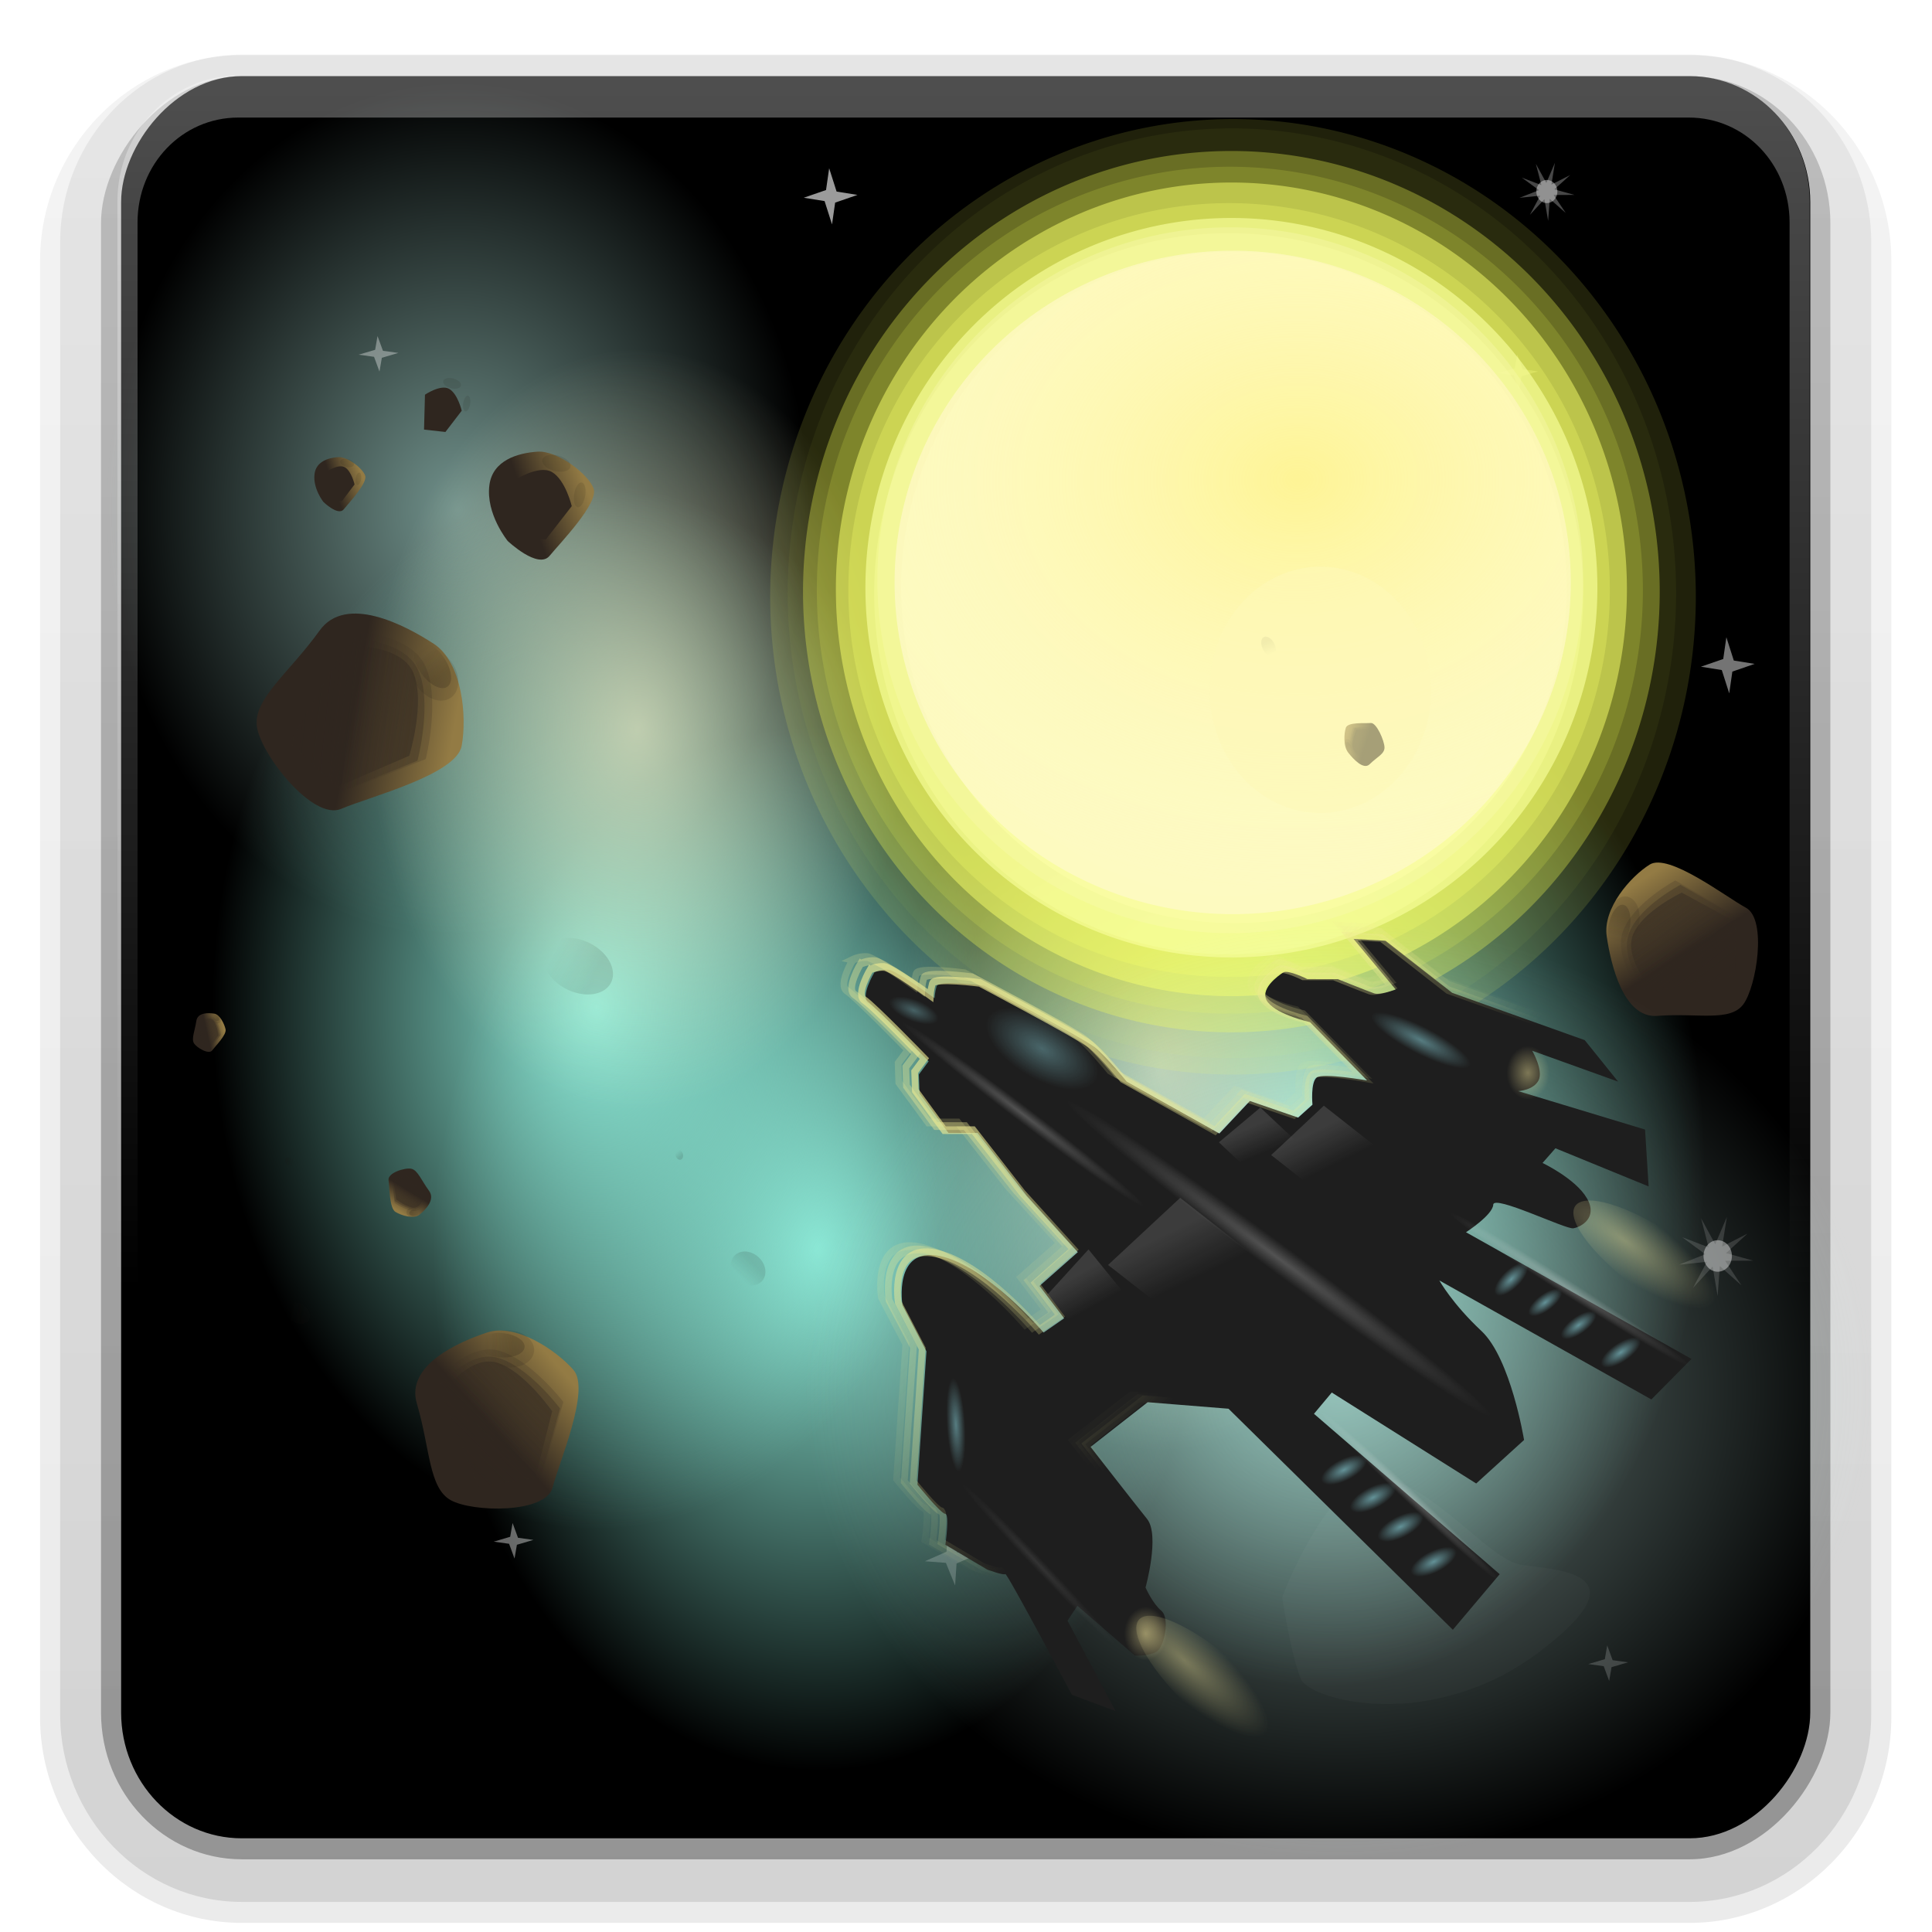 <?xml version="1.0" encoding="UTF-8" standalone="no"?>
<!-- Created with Inkscape (http://www.inkscape.org/) -->
<svg id="svg2408" xmlns:rdf="http://www.w3.org/1999/02/22-rdf-syntax-ns#" xmlns="http://www.w3.org/2000/svg" height="96" width="96" version="1.0" xmlns:cc="http://creativecommons.org/ns#" xmlns:xlink="http://www.w3.org/1999/xlink" xmlns:dc="http://purl.org/dc/elements/1.1/">
 <defs id="defs2410">
  <linearGradient id="ButtonShadow" y2="7.016" gradientUnits="userSpaceOnUse" x2="45.448" gradientTransform="scale(1.006 .994)" y1="92.54" x1="45.448">
   <stop id="stop3750" offset="0"/>
   <stop id="stop3752" style="stop-opacity:.588" offset="1"/>
  </linearGradient>
  <filter id="filter3174" color-interpolation-filters="sRGB">
   <feGaussianBlur id="feGaussianBlur3176" stdDeviation="1.71"/>
  </filter>
  <linearGradient id="linearGradient8478" y2="138.66" gradientUnits="userSpaceOnUse" x2="48" y1="20.221" x1="48">
   <stop id="stop3739-00" style="stop-color:#fff" offset="0"/>
   <stop id="stop3741-66" style="stop-color:#fff;stop-opacity:0" offset="1"/>
  </linearGradient>
  <filter id="filter3174-9" color-interpolation-filters="sRGB">
   <feGaussianBlur id="feGaussianBlur3176-8" stdDeviation="1.71"/>
  </filter>
  <filter id="filter3794-71" height="1.384" width="1.384" color-interpolation-filters="sRGB" y="-.192" x="-.192">
   <feGaussianBlur id="feGaussianBlur3796-90" stdDeviation="5.28"/>
  </filter>
  <clipPath id="clipPath3613-01">
   <rect id="rect3615-422" style="fill:#fff" rx="6" ry="6" height="84" width="84" y="6" x="6"/>
  </clipPath>
  <filter id="filter3174-28" color-interpolation-filters="sRGB">
   <feGaussianBlur id="feGaussianBlur3176-3" stdDeviation="1.71"/>
  </filter>
  <filter id="filter3174-1" color-interpolation-filters="sRGB">
   <feGaussianBlur id="feGaussianBlur3176-1" stdDeviation="1.71"/>
  </filter>
  <filter id="filter3174-0" color-interpolation-filters="sRGB">
   <feGaussianBlur id="feGaussianBlur3176-34" stdDeviation="1.71"/>
  </filter>
  <filter id="filter3174-0-6" color-interpolation-filters="sRGB">
   <feGaussianBlur id="feGaussianBlur3176-34-9" stdDeviation="1.71"/>
  </filter>
  <filter id="filter3174-1-0" color-interpolation-filters="sRGB">
   <feGaussianBlur id="feGaussianBlur3176-1-6" stdDeviation="1.71"/>
  </filter>
  <filter id="filter3174-28-9" color-interpolation-filters="sRGB">
   <feGaussianBlur id="feGaussianBlur3176-3-7" stdDeviation="1.71"/>
  </filter>
  <clipPath id="clipPath3613-01-0">
   <rect id="rect3615-422-5" style="fill:#fff" rx="6" ry="6" height="84" width="84" y="6" x="6"/>
  </clipPath>
  <filter id="filter3794-71-2" height="1.384" width="1.384" color-interpolation-filters="sRGB" y="-.192" x="-.192">
   <feGaussianBlur id="feGaussianBlur3796-90-1" stdDeviation="5.28"/>
  </filter>
  <filter id="filter3174-9-1" color-interpolation-filters="sRGB">
   <feGaussianBlur id="feGaussianBlur3176-8-6" stdDeviation="1.71"/>
  </filter>
  <filter id="filter3174-8" color-interpolation-filters="sRGB">
   <feGaussianBlur id="feGaussianBlur3176-95" stdDeviation="1.71"/>
  </filter>
  <filter id="filter3174-4" color-interpolation-filters="sRGB">
   <feGaussianBlur id="feGaussianBlur3176-0" stdDeviation="1.71"/>
  </filter>
  <radialGradient id="radialGradient8876" gradientUnits="userSpaceOnUse" cy="55.922" cx="62.486" gradientTransform="matrix(1.542 -.014 .01 1.219 -32.925 -12.681)" r="22.625">
   <stop id="stop8872" style="stop-color:#fff17e" offset="0"/>
   <stop id="stop8874" style="stop-color:#fffad0;stop-opacity:0" offset="1"/>
  </radialGradient>
  <linearGradient id="linearGradient8031" y2="63.893" gradientUnits="userSpaceOnUse" x2="36.357" gradientTransform="matrix(1.045 0 0 1.054 -2.287 -3.127)" y1="6" x1="36.357">
   <stop id="stop3739-3" style="stop-color:#fff" offset="0"/>
   <stop id="stop3741-8" style="stop-color:#fff;stop-opacity:0" offset="1"/>
  </linearGradient>
  <linearGradient id="linearGradient8028" y2="45.625" gradientUnits="userSpaceOnUse" x2="-16.5" gradientTransform="matrix(1.043 0 0 1.054 -2.084 -4.153)" y1="45.5" x1="-17">
   <stop id="stop3739-7" style="stop-color:#fff" offset="0"/>
   <stop id="stop3741-5" style="stop-color:#fff;stop-opacity:0" offset="1"/>
  </linearGradient>
  <linearGradient id="linearGradient3963" y2="60.673" xlink:href="#linearGradient5302" gradientUnits="userSpaceOnUse" x2="30.703" y1="60.767" x1="27.878"/>
  <linearGradient id="linearGradient3959" y2="47.88" xlink:href="#linearGradient5310" gradientUnits="userSpaceOnUse" x2="28.921" gradientTransform="translate(-38.875 .375)" y1="61.894" x1="28.471"/>
  <linearGradient id="linearGradient3955" y2="52.189" xlink:href="#linearGradient5310" gradientUnits="userSpaceOnUse" x2="29.635" gradientTransform="matrix(1.085 -.051 -.041 1.066 -39.121 -1.388)" y1="59.939" x1="28.5"/>
  <linearGradient id="linearGradient3953" y2="52.189" xlink:href="#linearGradient5310" gradientUnits="userSpaceOnUse" x2="29.635" gradientTransform="matrix(1.113 -.068 -.054 1.088 -38.97 -1.544)" y1="59.939" x1="28.5"/>
  <linearGradient id="linearGradient3951" y2="53.523" xlink:href="#linearGradient7745" gradientUnits="userSpaceOnUse" x2="29.946" gradientTransform="translate(-38.875 .375)" y1="62.023" x1="28.938"/>
  <radialGradient id="radialGradient3949" xlink:href="#linearGradient8340" gradientUnits="userSpaceOnUse" cy="86.767" cx="39.775" gradientTransform="matrix(1 0 0 2.75 0 -153.31)" r="1.768"/>
  <radialGradient id="radialGradient3941" xlink:href="#linearGradient8263" gradientUnits="userSpaceOnUse" cy="71.87" cx="59.751" gradientTransform="matrix(1 0 0 6.188 0 -372.83)" r="1.414"/>
  <radialGradient id="radialGradient3931" xlink:href="#linearGradient8340" gradientUnits="userSpaceOnUse" cy="82.477" cx="60.192" gradientTransform="matrix(1 0 0 1.182 0 -14.996)" r=".972"/>
  <linearGradient id="linearGradient3921" y2="71.34" xlink:href="#linearGradient8281" gradientUnits="userSpaceOnUse" x2="63.64" gradientTransform="matrix(.622 0 0 .633 -30.316 -137.66)" y1="68.334" x1="62.049"/>
  <linearGradient id="linearGradient3919" y2="68.334" xlink:href="#linearGradient8263" gradientUnits="userSpaceOnUse" x2="62.049" gradientTransform="matrix(.622 0 0 .633 -30.316 -137.66)" y1="71.074" x1="61.165"/>
  <linearGradient id="linearGradient3917" y2="71.34" xlink:href="#linearGradient8281" gradientUnits="userSpaceOnUse" x2="63.64" gradientTransform="matrix(.468 0 0 .463 -27.135 -122.26)" y1="68.334" x1="62.049"/>
  <linearGradient id="linearGradient3915" y2="68.334" xlink:href="#linearGradient8263" gradientUnits="userSpaceOnUse" x2="62.049" gradientTransform="matrix(.468 0 0 .463 -27.135 -122.26)" y1="71.074" x1="61.165"/>
  <linearGradient id="linearGradient3913" y2="71.34" xlink:href="#linearGradient8281" gradientUnits="userSpaceOnUse" x2="63.64" gradientTransform="matrix(.52 0 0 .523 -32.449 -125.38)" y1="68.334" x1="62.049"/>
  <linearGradient id="linearGradient3911" y2="68.334" xlink:href="#linearGradient8263" gradientUnits="userSpaceOnUse" x2="62.049" gradientTransform="matrix(.52 0 0 .523 -32.449 -125.38)" y1="71.074" x1="61.165"/>
  <linearGradient id="linearGradient3909" y2="71.34" xlink:href="#linearGradient8281" gradientUnits="userSpaceOnUse" x2="63.64" gradientTransform="matrix(.849 0 0 .865 -36.531 -153.21)" y1="68.334" x1="62.049"/>
  <linearGradient id="linearGradient3907" y2="68.334" xlink:href="#linearGradient8263" gradientUnits="userSpaceOnUse" x2="62.049" gradientTransform="matrix(.849 0 0 .865 -36.531 -153.21)" y1="71.074" x1="61.165"/>
  <radialGradient id="radialGradient3899" gradientUnits="userSpaceOnUse" cy="73.75" cx="69.5" r="2.75">
   <stop id="stop5200" style="stop-color:#9beff9" offset="0"/>
   <stop id="stop5202" style="stop-color:#9beff9;stop-opacity:0" offset="1"/>
  </radialGradient>
  <linearGradient id="linearGradient3875" y2="95.699" xlink:href="#linearGradient8195" gradientUnits="userSpaceOnUse" x2="116.29" gradientTransform="matrix(1.019 0 0 1.013 -54.941 -29.362)" y1="83.271" x1="105.2"/>
  <linearGradient id="linearGradient3873" y2="95.699" xlink:href="#linearGradient8195" gradientUnits="userSpaceOnUse" x2="116.29" gradientTransform="matrix(1.016 0 0 1.011 -54.311 -28.971)" y1="83.271" x1="105.2"/>
  <linearGradient id="linearGradient3871" y2="95.699" xlink:href="#linearGradient8195" gradientUnits="userSpaceOnUse" x2="116.29" gradientTransform="translate(-52.219 -27.873)" y1="83.271" x1="105.2"/>
  <radialGradient id="radialGradient3869" gradientUnits="userSpaceOnUse" cy="49.125" cx="136.62" gradientTransform="matrix(1 0 0 1.301 0 -14.77)" r="19.125">
   <stop id="stop6293" style="stop-color:#caf2eb" offset="0"/>
   <stop id="stop6295" style="stop-color:#caf2eb;stop-opacity:0" offset="1"/>
  </radialGradient>
  <linearGradient id="linearGradient3708" y2="53.523" xlink:href="#linearGradient7745" gradientUnits="userSpaceOnUse" x2="29.946" gradientTransform="matrix(.671 -.627 .632 .666 55.512 56.338)" y1="62.023" x1="28.938"/>
  <radialGradient id="radialGradient3702" xlink:href="#linearGradient6259" gradientUnits="userSpaceOnUse" cy="49.125" cx="136.62" gradientTransform="matrix(1 0 0 1.301 0 -14.77)" r="19.125"/>
  <radialGradient id="radialGradient3700" xlink:href="#linearGradient6223" gradientUnits="userSpaceOnUse" cy="49.125" cx="136.62" gradientTransform="matrix(1 0 0 1.301 0 -14.77)" r="19.125"/>
  <radialGradient id="radialGradient3690" gradientUnits="userSpaceOnUse" cy="49.125" cx="136.62" gradientTransform="matrix(.954 0 0 1.122 -108.72 -30.107)" r="19.125">
   <stop id="stop6249" style="stop-color:#baf0e6" offset="0"/>
   <stop id="stop6251" style="stop-color:#baf0e6;stop-opacity:0" offset="1"/>
  </radialGradient>
  <linearGradient id="linearGradient3684" y2="90.239" gradientUnits="userSpaceOnUse" x2="32.251" gradientTransform="translate(0,-97)" y1="6.132" x1="32.251">
   <stop id="stop11724" offset="0"/>
   <stop id="stop11726" offset="1"/>
  </linearGradient>
  <linearGradient id="linearGradient3682" y2="90.239" xlink:href="#ButtonShadow-0-5" gradientUnits="userSpaceOnUse" x2="32.251" gradientTransform="matrix(1.024 0 0 1.012 -1.143 -98.071)" y1="6.132" x1="32.251"/>
  <linearGradient id="linearGradient3680" y2="90.239" xlink:href="#ButtonShadow-0-5" gradientUnits="userSpaceOnUse" x2="32.251" gradientTransform="matrix(1.024 0 0 -1 -1.143 98.026)" y1="6.132" x1="32.251"/>
  <linearGradient id="linearGradient3676" y2="90.239" xlink:href="#ButtonShadow-0-5" gradientUnits="userSpaceOnUse" x2="32.251" gradientTransform="matrix(1.024 0 0 -.989 -1.143 98.004)" y1="6.132" x1="32.251"/>
  <filter id="filter8030" height="2.106" width="1.701" color-interpolation-filters="sRGB" y="-.553" x="-.35">
   <feGaussianBlur id="feGaussianBlur8032" stdDeviation="2.4"/>
  </filter>
  <filter id="filter7933" height="1.498" width="1.547" color-interpolation-filters="sRGB" y="-.249" x="-.274">
   <feGaussianBlur id="feGaussianBlur7935" stdDeviation="0.285"/>
  </filter>
  <filter id="filter7919" height="1.261" width="1.261" color-interpolation-filters="sRGB" y="-.13" x="-.13">
   <feGaussianBlur id="feGaussianBlur7921" stdDeviation="0.662"/>
  </filter>
  <filter id="filter7785" height="2.278" width="1.923" color-interpolation-filters="sRGB" y="-.639" x="-.462">
   <feGaussianBlur id="feGaussianBlur7787" stdDeviation="0.865"/>
  </filter>
  <filter id="filter7763" height="1.242" width="1.258" color-interpolation-filters="sRGB" y="-.121" x="-.129">
   <feGaussianBlur id="feGaussianBlur7765" stdDeviation="0.524"/>
  </filter>
  <linearGradient id="ButtonShadow-0-5" y2="7.016" gradientUnits="userSpaceOnUse" x2="45.448" gradientTransform="matrix(1.006 0 0 .994 100 0)" y1="92.54" x1="45.448">
   <stop id="stop3750-8" offset="0"/>
   <stop id="stop3752-5-2" style="stop-opacity:.588" offset="1"/>
  </linearGradient>
  <clipPath id="clipPath3613">
   <rect id="rect3615" style="fill:#fff" rx="6" ry="6" height="84" width="84" y="6" x="6"/>
  </clipPath>
  <filter id="filter3794" height="1.384" width="1.384" color-interpolation-filters="sRGB" y="-.192" x="-.192">
   <feGaussianBlur id="feGaussianBlur3796" stdDeviation="5.28"/>
  </filter>
  <filter id="filter3174-07" color-interpolation-filters="sRGB">
   <feGaussianBlur id="feGaussianBlur3176-36" stdDeviation="1.71"/>
  </filter>
  <pattern id="Polkadots-smallwhite" width="10" patternUnits="userSpaceOnUse" patternTransform="matrix(2.184 .075 -.114 3.24 68.916 13.098)" height="10">
   <circle id="circle7113" style="fill:#fff" cx="2.567" r=".05" cy=".81"/>
   <circle id="circle7115" style="fill:#fff" cx="3.048" r=".05" cy="2.33"/>
   <circle id="circle7117" style="fill:#fff" cx="4.418" r=".05" cy="2.415"/>
   <circle id="circle7119" style="fill:#fff" cx="1.844" r=".05" cy="3.029"/>
   <circle id="circle7121" style="fill:#fff" cx="6.08" r=".05" cy="1.363"/>
   <circle id="circle7123" style="fill:#fff" cx="5.819" r=".05" cy="4.413"/>
   <circle id="circle7125" style="fill:#fff" cx="4.305" r=".05" cy="4.048"/>
   <circle id="circle7127" style="fill:#fff" cx="5.541" r=".05" cy="3.045"/>
   <circle id="circle7129" style="fill:#fff" cx="4.785" r=".05" cy="5.527"/>
   <circle id="circle7131" style="fill:#fff" cx="2.667" r=".05" cy="5.184"/>
   <circle id="circle7133" style="fill:#fff" cx="7.965" r=".05" cy="1.448"/>
   <circle id="circle7135" style="fill:#fff" cx="7.047" r=".05" cy="5.049"/>
   <circle id="circle7137" style="fill:#fff" cx="4.34" r=".05" cy=".895"/>
   <circle id="circle7139" style="fill:#fff" cx="7.125" r=".05" cy=".34"/>
   <circle id="circle7141" style="fill:#fff" cx="9.553" r=".05" cy="1.049"/>
   <circle id="circle7143" style="fill:#fff" cx="7.006" r=".05" cy="2.689"/>
   <circle id="circle7145" style="fill:#fff" cx="8.909" r=".05" cy="2.689"/>
   <circle id="circle7147" style="fill:#fff" cx="9.315" r=".05" cy="4.407"/>
   <circle id="circle7149" style="fill:#fff" cx="7.82" r=".05" cy="3.87"/>
   <circle id="circle7151" style="fill:#fff" cx="8.27" r=".05" cy="5.948"/>
   <circle id="circle7153" style="fill:#fff" cx="7.973" r=".05" cy="7.428"/>
   <circle id="circle7155" style="fill:#fff" cx="9.342" r=".05" cy="8.072"/>
   <circle id="circle7157" style="fill:#fff" cx="8.206" r=".05" cy="9.315"/>
   <circle id="circle7159" style="fill:#fff" cx="9.682" r=".05" cy="9.475"/>
   <circle id="circle7161" style="fill:#fff" cx="9.688" r=".05" cy="6.186"/>
   <circle id="circle7163" style="fill:#fff" cx="3.379" r=".05" cy="6.296"/>
   <circle id="circle7165" style="fill:#fff" cx="2.871" r=".05" cy="8.204"/>
   <circle id="circle7167" style="fill:#fff" cx="4.59" r=".05" cy="8.719"/>
   <circle id="circle7169" style="fill:#fff" cx="3.181" r=".05" cy="9.671"/>
   <circle id="circle7171" style="fill:#fff" cx="5.734" r=".05" cy="7.315"/>
   <circle id="circle7173" style="fill:#fff" cx="6.707" r=".05" cy="6.513"/>
   <circle id="circle7175" style="fill:#fff" cx="5.73" r=".05" cy="9.67"/>
   <circle id="circle7177" style="fill:#fff" cx="6.535" r=".05" cy="8.373"/>
   <circle id="circle7179" style="fill:#fff" cx="4.37" r=".05" cy="7.154"/>
   <circle id="circle7181" style="fill:#fff" cx=".622" r=".05" cy="7.25"/>
   <circle id="circle7183" style="fill:#fff" cx=".831" r=".05" cy="5.679"/>
   <circle id="circle7185" style="fill:#fff" cx="1.257" r=".05" cy="8.519"/>
   <circle id="circle7187" style="fill:#fff" cx="1.989" r=".05" cy="6.877"/>
   <circle id="circle7189" style="fill:#fff" cx=".374" r=".05" cy="3.181"/>
   <circle id="circle7191" style="fill:#fff" cx="1.166" r=".05" cy="1.664"/>
   <circle id="circle7193" style="fill:#fff" cx="1.151" r=".05" cy=".093"/>
   <circle id="circle7195" style="fill:#fff" cx="1.151" r=".05" cy="10.093"/>
   <circle id="circle7197" style="fill:#fff" cx="1.302" r=".05" cy="4.451"/>
   <circle id="circle7199" style="fill:#fff" cx="3.047" r=".05" cy="3.763"/>
  </pattern>
  <linearGradient id="linearGradient7745">
   <stop id="stop7747" style="stop-color:#937b44" offset="0"/>
   <stop id="stop7749" style="stop-color:#2f261f" offset="1"/>
  </linearGradient>
  <pattern id="pattern7965" xlink:href="#Polkadots-smallwhite" patternTransform="matrix(1.251 .042 -.082 2.336 68.316 15.828)"/>
  <linearGradient id="linearGradient8195">
   <stop id="stop8197" style="stop-color:#eeea92" offset="0"/>
   <stop id="stop8199" style="stop-color:#eeea92;stop-opacity:0" offset="1"/>
  </linearGradient>
  <linearGradient id="linearGradient8263">
   <stop id="stop8265" style="stop-color:#fff" offset="0"/>
   <stop id="stop8267" style="stop-color:#fff;stop-opacity:0" offset="1"/>
  </linearGradient>
  <linearGradient id="linearGradient8281">
   <stop id="stop8283" style="stop-opacity:0" offset="0"/>
   <stop id="stop8285" style="stop-opacity:0" offset="1"/>
  </linearGradient>
  <linearGradient id="linearGradient8340">
   <stop id="stop8342" style="stop-color:#fff1a2" offset="0"/>
   <stop id="stop8344" style="stop-color:#fff1a2;stop-opacity:0" offset="1"/>
  </linearGradient>
  <pattern id="pattern11720" xlink:href="#Polkadots-smallwhite" patternTransform="matrix(2.184 .063 -.114 2.708 68.645 14.51)"/>
  <linearGradient id="linearGradient5302">
   <stop id="stop5304" style="stop-color:#16120e" offset="0"/>
   <stop id="stop5306" style="stop-color:#16120e;stop-opacity:0" offset="1"/>
  </linearGradient>
  <linearGradient id="linearGradient5310">
   <stop id="stop5312" style="stop-color:#2f261f" offset="0"/>
   <stop id="stop5314" style="stop-color:#2f261f;stop-opacity:0" offset="1"/>
  </linearGradient>
  <linearGradient id="linearGradient6223">
   <stop id="stop6225" style="stop-color:#8be7d5" offset="0"/>
   <stop id="stop6227" style="stop-color:#8be7d5;stop-opacity:0" offset="1"/>
  </linearGradient>
  <linearGradient id="linearGradient6259">
   <stop id="stop6261" style="stop-color:#fffad0" offset="0"/>
   <stop id="stop6263" style="stop-color:#fffad0;stop-opacity:0" offset="1"/>
  </linearGradient>
  <pattern id="pattern8062" xlink:href="#pattern7965" patternTransform="matrix(1.305 .045 -.085 2.485 69.154 11.84)"/>
  <pattern id="pattern8069" xlink:href="#pattern11720" patternTransform="matrix(2.277 .066 -.119 2.865 69.496 10.913)"/>
 </defs>
 <g id="layer2" style="display:none">
  <rect id="rect3745" style="opacity:.9;filter:url(#filter3174);fill:url(#ButtonShadow)" rx="6" ry="6" height="85" width="86" y="7" x="5"/>
 </g>
 <g id="layer2-6" style="display:none" transform="translate(115.54 .852)">
  <rect id="rect3745-02" style="opacity:.9;filter:url(#filter3174-0);fill:url(#ButtonShadow)" rx="6" ry="6" height="85" width="86" y="7" x="5"/>
 </g>
 <g id="layer2-7" style="display:none" transform="translate(235.43 .852)">
  <rect id="rect3745-0" style="opacity:.9;filter:url(#filter3174-9);fill:url(#ButtonShadow)" rx="6" ry="6" height="85" width="86" y="7" x="5"/>
 </g>
 <g id="layer2-9" style="display:none" transform="matrix(.958 0 0 .948 252.01 5.136)">
  <rect id="rect3745-3" style="opacity:.9;filter:url(#filter3174-1);fill:url(#ButtonShadow)" rx="6" ry="6" height="85" width="86" y="7" x="5"/>
 </g>
 <g id="layer2-20" style="display:none" transform="matrix(1.022 0 0 1.011 248.67 2.13)">
  <rect id="rect3745-64" style="opacity:.9;filter:url(#filter3174-28);fill:url(#ButtonShadow)" rx="6" ry="6" height="85" width="86" y="7" x="5"/>
 </g>
 <g id="layer5-35" style="display:none" transform="matrix(1.022 0 0 1.011 248.67 2.13)">
  <rect id="rect3171-20" style="opacity:.1;filter:url(#filter3794-71);stroke:#fff;stroke-linecap:round;stroke-width:.5;fill:url(#linearGradient8478)" clip-path="url(#clipPath3613-01)" rx="12" ry="12" height="66" width="66" y="15" x="15"/>
 </g>
 <g id="layer2-92" style="display:none" transform="translate(126.96 -5.724)">
  <rect id="rect3745-31" style="opacity:.9;filter:url(#filter3174-8);fill:url(#ButtonShadow)" rx="6" ry="6" height="85" width="86" y="7" x="5"/>
 </g>
 <g id="layer2-6-8" style="display:none" transform="translate(242.5 -4.872)">
  <rect id="rect3745-02-7" style="opacity:.9;filter:url(#filter3174-0-6);fill:url(#ButtonShadow)" rx="6" ry="6" height="85" width="86" y="7" x="5"/>
 </g>
 <g id="layer2-7-6" style="display:none" transform="translate(362.39 -4.872)">
  <rect id="rect3745-0-3" style="opacity:.9;filter:url(#filter3174-9-1);fill:url(#ButtonShadow)" rx="6" ry="6" height="85" width="86" y="7" x="5"/>
 </g>
 <g id="layer2-9-8" style="display:none" transform="matrix(.958 0 0 .948 378.97 -.588)">
  <rect id="rect3745-3-5" style="opacity:.9;filter:url(#filter3174-1-0);fill:url(#ButtonShadow)" rx="6" ry="6" height="85" width="86" y="7" x="5"/>
 </g>
 <g id="layer2-20-5" style="display:none" transform="matrix(1.022 0 0 1.011 375.63 -3.594)">
  <rect id="rect3745-64-0" style="opacity:.9;filter:url(#filter3174-28-9);fill:url(#ButtonShadow)" rx="6" ry="6" height="85" width="86" y="7" x="5"/>
 </g>
 <g id="layer5-35-1" style="display:none" transform="matrix(1.022 0 0 1.011 375.63 -3.594)">
  <rect id="rect3171-20-2" style="opacity:.1;filter:url(#filter3794-71-2);stroke:#fff;stroke-linecap:round;stroke-width:.5;fill:url(#linearGradient8478)" clip-path="url(#clipPath3613-01-0)" rx="12" ry="12" height="66" width="66" y="15" x="15"/>
 </g>
 <g id="layer2-8" style="display:none" transform="translate(124.25 -23.161)">
  <rect id="rect3745-6" style="opacity:.9;filter:url(#filter3174-4);fill:url(#ButtonShadow)" rx="6" ry="6" height="85" width="86" y="7" x="5"/>
 </g>
 <g id="g44761" transform="matrix(.958 0 0 .989 2.02 .593)">
  <g id="layer2-3" style="display:none">
   <rect id="rect3745-9" style="opacity:.9;filter:url(#filter3174-07);fill:url(#ButtonShadow)" rx="6" ry="6" height="85" width="86" y="7" x="5"/>
  </g>
  <g id="layer5" style="display:none">
   <rect id="rect3171" style="opacity:.1;filter:url(#filter3794);stroke:#fff;stroke-linecap:round;stroke-width:.5;fill:url(#linearGradient8478)" clip-path="url(#clipPath3613)" rx="12" ry="12" height="66" width="66" y="15" x="15"/>
  </g>
  <g id="g9612">
   <g id="layer6" transform="matrix(1.043 0 0 1.054 -2.084 -4.153)">
    <path id="path3786" style="opacity:0.08;fill:url(#linearGradient3676)" d="m12 95.031c-5.511 0-10.031-4.419-10.031-9.807v-69.414c-0-5.388 4.52-9.807 10.031-9.807h72c5.511 0 10.031 4.419 10.031 9.807v69.414c0 5.388-4.52 9.807-10.031 9.807h-72z"/>
    <path id="path3778" style="opacity:.1;fill:url(#linearGradient3680)" d="m12 94.031c-4.972 0-9.031-4.014-9.031-8.929v-70.197c0-4.915 4.06-8.928 9.031-8.928h72c4.972 0 9.031 4.014 9.031 8.929v70.197c0 4.915-4.06 8.929-9.031 8.929h-72z"/>
    <path id="path3770" style="opacity:.2;fill:url(#linearGradient3680)" d="m12 93.012c-4.409 0-8-3.55-8-7.91v-70.196c0-4.36 3.591-7.91 8-7.91h72c4.409 0 8 3.55 8 7.91v70.196c0 4.359-3.591 7.91-8 7.91h-72z"/>
    <rect id="rect3723" style="opacity:.3;fill:url(#linearGradient3682)" transform="scale(1,-1)" rx="7" ry="7" height="85" width="86" y="-92" x="5"/>
    <rect id="rect3716" style="fill:url(#linearGradient3684)" transform="scale(1,-1)" rx="6" ry="6" height="84" width="84" y="-91" x="6"/>
   </g>
   <path id="path6275-6" style="fill:url(#radialGradient3700)" d="m155.75 49.125a19.125 24.875 0 1 1 -38.25 0 19.125 24.875 0 1 1 38.25 0z" transform="matrix(1.043 0 0 1.054 -76.121 6.126)"/>
   <rect id="rect6209" style="fill:url(#pattern8069)" rx="9.56" ry="9.364" height="71.401" width="85.246" y="5.521" x="5.193"/>
   <path id="path6271-4" style="opacity:.632;fill:url(#radialGradient3702)" d="m155.75 49.125a19.125 24.875 0 1 1 -38.25 0 19.125 24.875 0 1 1 38.25 0z" transform="matrix(.722 0 0 .768 -40.568 15.435)"/>
   <path id="path6243" style="opacity:.603;fill:url(#radialGradient3690)" d="m39.887 24.997a18.248 21.453 0 0 1 -36.497 0 18.248 21.453 0 1 1 36.497 0z"/>
   <path id="path6239" style="opacity:.603;fill:url(#radialGradient3700)" d="m155.75 49.125a19.125 24.875 0 1 1 -38.25 0 19.125 24.875 0 1 1 38.25 0z" transform="matrix(.954 0 0 .927 -107.94 22.65)"/>
   <path id="path6235" style="fill:url(#radialGradient3700)" d="m155.75 49.125a19.125 24.875 0 1 1 -38.25 0 19.125 24.875 0 1 1 38.25 0z" transform="matrix(1.043 0 0 1.054 -102.19 10.343)"/>
   <rect id="rect7963" style="fill:url(#pattern8062)" rx="9.56" ry="11.092" height="84.574" width="85.246" y="5.453" x="4.851"/>
   <path id="path6231-6" style="fill:url(#radialGradient3700)" d="m155.75 49.125a19.125 24.875 0 1 1 -38.25 0 19.125 24.875 0 1 1 38.25 0z" transform="matrix(1.043 0 0 1.054 -108.97 -17.33)"/>
   <path id="path6267" style="opacity:.632;fill:url(#radialGradient3702)" d="m155.75 49.125a19.125 24.875 0 1 1 -38.25 0 19.125 24.875 0 1 1 38.25 0z" transform="matrix(.722 0 0 .768 -58.556 12.272)"/>
   <path id="path6213-7" style="fill:url(#radialGradient3700)" d="m155.75 49.125a19.125 24.875 0 1 1 -38.25 0 19.125 24.875 0 1 1 38.25 0z" transform="matrix(1.043 0 0 1.054 -113.66 -1.781)"/>
   <path id="path6255-4" style="opacity:.632;fill:url(#radialGradient3702)" d="m155.75 49.125a19.125 24.875 0 1 1 -38.25 0 19.125 24.875 0 1 1 38.25 0z" transform="matrix(.722 0 0 .768 -67.68 -1.696)"/>
   <g id="g7809" transform="matrix(.102 -.413 .389 .098 -14.329 63.029)">
    <path id="path7811" style="fill:url(#linearGradient3708)" d="m105.22 71.528s-2.377 4.665-0.452 5.693 7.523 4.593 9.023 3.505 3.293-5.689 2.552-8.137c-0.741-2.449-2.317-5.374-5.25-5.047-3.435 0.383-5.874 3.986-5.874 3.986z"/>
    <path id="path7813" style="filter:url(#filter7763);fill:#2f261f" d="m107 68.5-3 4.25 2.25 5.75s3.75 1 5.75-0.25 1.75-5.75 1.75-5.75z" transform="matrix(.601 -.584 .565 .621 2.913 91.814)"/>
    <path id="path7815" style="opacity:.318;filter:url(#filter7785);fill:#16120e" d="m31.25 60.375a2.25 1.625 0 1 1 -4.5 0 2.25 1.625 0 1 1 4.5 0z" transform="matrix(.654 -.052 .036 .441 91.51 54.054)"/>
    <path id="path7817" style="opacity:.318;filter:url(#filter7785);fill:#16120e" d="m31.25 60.375a2.25 1.625 0 1 1 -4.5 0 2.25 1.625 0 1 1 4.5 0z" transform="matrix(.041 -.826 .573 .127 79.791 91.585)"/>
   </g>
   <g id="g7821" transform="matrix(.064 -.263 .244 .063 -4.429 44.314)">
    <path id="path7823" style="fill:url(#linearGradient3708)" d="m105.22 71.528s-2.377 4.665-0.452 5.693 7.523 4.593 9.023 3.505 3.293-5.689 2.552-8.137c-0.741-2.449-2.317-5.374-5.25-5.047-3.435 0.383-5.874 3.986-5.874 3.986z"/>
    <path id="path7825" style="filter:url(#filter7763);fill:#2f261f" d="m107 68.5-3 4.25 2.25 5.75s3.75 1 5.75-0.25 1.75-5.75 1.75-5.75z" transform="matrix(.601 -.584 .565 .621 2.913 91.814)"/>
    <path id="path7827" style="opacity:.318;filter:url(#filter7785);fill:#16120e" d="m31.25 60.375a2.25 1.625 0 1 1 -4.5 0 2.25 1.625 0 1 1 4.5 0z" transform="matrix(.654 -.052 .036 .441 91.51 54.054)"/>
    <path id="path7829" style="opacity:.318;filter:url(#filter7785);fill:#16120e" d="m31.25 60.375a2.25 1.625 0 1 1 -4.5 0 2.25 1.625 0 1 1 4.5 0z" transform="matrix(.041 -.826 .573 .127 79.791 91.585)"/>
   </g>
   <g id="g7833" transform="matrix(.05 -.207 .189 .049 -4.114 42.895)">
    <path id="path7835" style="fill:url(#linearGradient3708)" d="m105.22 71.528s-2.377 4.665-0.452 5.693 7.523 4.593 9.023 3.505 3.293-5.689 2.552-8.137c-0.741-2.449-2.317-5.374-5.25-5.047-3.435 0.383-5.874 3.986-5.874 3.986z"/>
    <path id="path7837" style="filter:url(#filter7763);fill:#2f261f" d="m107 68.5-3 4.25 2.25 5.75s3.75 1 5.75-0.25 1.75-5.75 1.75-5.75z" transform="matrix(.601 -.584 .565 .621 2.913 91.814)"/>
    <path id="path7839" style="opacity:.318;filter:url(#filter7785);fill:#16120e" d="m31.25 60.375a2.25 1.625 0 1 1 -4.5 0 2.25 1.625 0 1 1 4.5 0z" transform="matrix(.654 -.052 .036 .441 91.51 54.054)"/>
    <path id="path7841" style="opacity:.318;filter:url(#filter7785);fill:#16120e" d="m31.25 60.375a2.25 1.625 0 1 1 -4.5 0 2.25 1.625 0 1 1 4.5 0z" transform="matrix(.041 -.826 .573 .127 79.791 91.585)"/>
   </g>
   <path id="path7917" style="opacity:.779;filter:url(#filter7919);fill:#fff" d="m19.25 53-4.109-3.4-4.391 1.9 3.4-4.109-1.9-4.391 4.109 3.4 4.391-1.9-3.4 4.109z" transform="matrix(.194 .123 -.121 .196 43.725 -2.081)"/>
   <path id="path7923" style="opacity:.456;fill:#fff" d="m19.25 53-4.109-3.4-4.391 1.9 3.4-4.109-1.9-4.391 4.109 3.4 4.391-1.9-3.4 4.109z" transform="matrix(.194 .123 -.121 .196 90.261 21.481)"/>
   <path id="path7925" style="opacity:.201;fill:#fff" d="m19.25 53-4.109-3.4-4.391 1.9 3.4-4.109-1.9-4.391 4.109 3.4 4.391-1.9-3.4 4.109z" transform="matrix(.203 .107 -.105 .205 49.088 66.133)"/>
   <path id="path7959" style="opacity:.631;filter:url(#filter7933);fill:#fff" d="m47 19.875a1.25 1.375 0 1 1 -2.5 0 1.25 1.375 0 1 1 2.5 0z" transform="matrix(.436 0 0 .422 58.176 .636)"/>
   <path id="path7961" style="opacity:.279;fill:#fff" d="m19.25 53-3.057-3.346-0.976 4.426-0.191-4.529-3.593 2.764 2.765-3.592-4.529-0.192 4.427-0.974-3.345-3.058 4.017 2.099-0.597-4.493 1.728 4.19 2.431-3.826-1.369 4.321 4.321-1.368-3.826 2.43 4.19 1.729-4.493-0.598z" transform="matrix(.201 .13 -.126 .207 80.999 -2.977)"/>
   <path id="path8096" style="opacity:.314;fill:#fff" d="m19.25 53-4.109-3.4-4.391 1.9 3.4-4.109-1.9-4.391 4.109 3.4 4.391-1.9-3.4 4.109z" transform="matrix(.143 .078 -.09 .124 78.704 10.924)"/>
   <path id="path8098" style="opacity:.397;fill:#fff" d="m19.25 53-4.109-3.4-4.391 1.9 3.4-4.109-1.9-4.391 4.109 3.4 4.391-1.9-3.4 4.109z" transform="matrix(.143 .078 -.09 .124 26.596 69.632)"/>
   <path id="path8100" style="opacity:.186;fill:#fff" d="m19.25 53-4.109-3.4-4.391 1.9 3.4-4.109-1.9-4.391 4.109 3.4 4.391-1.9-3.4 4.109z" transform="matrix(.143 .078 -.09 .124 83.372 75.782)"/>
   <path id="path8102" style="opacity:.348;fill:#fff" d="m19.25 53-4.109-3.4-4.391 1.9 3.4-4.109-1.9-4.391 4.109 3.4 4.391-1.9-3.4 4.109z" transform="matrix(.143 .078 -.09 .124 19.591 9.996)"/>
   <path id="rect3728" style="opacity:.309;fill:url(#linearGradient8031)" d="m10.252 3.198c-3.474 0-6.27 2.821-6.27 6.325v2.108 71.687 2.108c0 0.353 0.043 0.686 0.098 1.021 0.051 0.312 0.101 0.629 0.196 0.922 0.01 0.032 0.022 0.067 0.033 0.099 0.103 0.303 0.245 0.577 0.392 0.857 0.151 0.288 0.33 0.565 0.522 0.824s0.391 0.499 0.62 0.725c0.46 0.451 0.985 0.859 1.567 1.153 0.291 0.147 0.599 0.26 0.914 0.362-0.268-0.106-0.509-0.249-0.751-0.395-0.007-0.005-0.025 0.005-0.033 0-0.033-0.02-0.065-0.045-0.098-0.066-0.125-0.08-0.241-0.172-0.359-0.263-0.111-0.085-0.223-0.17-0.327-0.263-0.186-0.17-0.363-0.364-0.522-0.56-0.113-0.138-0.228-0.28-0.327-0.429-0.026-0.04-0.04-0.09-0.065-0.131-0.068-0.109-0.136-0.216-0.196-0.33-0.106-0.205-0.215-0.438-0.294-0.659-0.008-0.023-0.025-0.043-0.033-0.066-0.033-0.097-0.037-0.197-0.065-0.296-0.032-0.113-0.074-0.214-0.098-0.33-0.076-0.36-0.131-0.736-0.131-1.12v-2.108-71.687-2.108c0-2.933 2.318-5.271 5.225-5.271h2.09 71.058 2.09c2.907 0 5.225 2.338 5.225 5.271v2.108 71.687 2.108c0 0.384-0.054 0.76-0.131 1.12-0.046 0.218-0.092 0.419-0.163 0.626-0.008 0.023-0.024 0.043-0.033 0.066-0.066 0.183-0.145 0.387-0.229 0.56-0.043 0.087-0.083 0.179-0.131 0.264-0.057 0.102-0.132 0.199-0.196 0.296-0.098 0.149-0.214 0.291-0.327 0.428-0.15 0.184-0.317 0.366-0.49 0.527-0.012 0.011-0.021 0.022-0.033 0.033-0.145 0.132-0.298 0.247-0.457 0.362-0.107 0.077-0.214 0.162-0.327 0.231-0.007 0.005-0.025-0.005-0.033 0-0.242 0.146-0.483 0.29-0.751 0.395 0.315-0.102 0.623-0.215 0.914-0.362 0.582-0.294 1.108-0.702 1.567-1.153 0.23-0.226 0.428-0.466 0.62-0.725 0.193-0.259 0.371-0.535 0.522-0.824 0.146-0.279 0.289-0.553 0.392-0.857 0.011-0.032 0.022-0.066 0.033-0.099 0.095-0.293 0.145-0.611 0.196-0.922 0.055-0.335 0.098-0.668 0.098-1.021v-2.108-71.687-2.108c0-3.504-2.796-6.325-6.27-6.325h-75.237z"/>
   <path id="path3615" style="opacity:.147;fill:url(#linearGradient8028)" d="m10.885 91.763c-3.466 0-6.257-2.821-6.257-6.325v-2.108-71.687-2.108c0-0.353 0.043-0.686 0.098-1.021 0.05-0.313 0.101-0.631 0.195-0.924 0.01-0.032 0.022-0.067 0.033-0.099 0.103-0.303 0.245-0.577 0.391-0.857 0.151-0.288 0.329-0.565 0.521-0.824 0.192-0.259 0.39-0.499 0.619-0.725 0.459-0.451 0.983-0.859 1.564-1.153 0.29-0.147 0.598-0.26 0.912-0.362-0.267 0.106-0.507 0.249-0.75 0.395-0.008 0.005-0.025-0.005-0.033 0-0.033 0.02-0.065 0.045-0.098 0.066-0.126 0.081-0.241 0.172-0.358 0.264-0.111 0.085-0.222 0.17-0.326 0.264-0.186 0.17-0.362 0.364-0.521 0.56-0.112 0.137-0.228 0.28-0.326 0.428-0.026 0.04-0.04 0.09-0.065 0.132-0.068 0.109-0.136 0.216-0.196 0.33-0.105 0.205-0.214 0.438-0.293 0.659-0.008 0.023-0.025 0.043-0.033 0.066-0.033 0.097-0.037 0.197-0.065 0.296-0.032 0.112-0.073 0.214-0.098 0.329-0.076 0.36-0.13 0.736-0.13 1.12v2.108 71.687 2.108c0 2.933 2.313 5.271 5.214 5.271h2.086 70.908 2.086c2.901 0 5.214-2.338 5.214-5.271v-2.108-71.687-2.108c0-0.384-0.054-0.76-0.13-1.12-0.046-0.218-0.092-0.419-0.163-0.626-0.008-0.023-0.024-0.043-0.033-0.066-0.065-0.183-0.144-0.387-0.228-0.56-0.044-0.087-0.083-0.179-0.131-0.264-0.056-0.102-0.132-0.199-0.195-0.296-0.098-0.149-0.214-0.291-0.326-0.428-0.149-0.184-0.316-0.366-0.489-0.527-0.011-0.011-0.021-0.022-0.032-0.033-0.145-0.132-0.298-0.247-0.456-0.362-0.107-0.077-0.214-0.162-0.326-0.231-0.008-0.005-0.025 0.005-0.033 0-0.242-0.146-0.482-0.29-0.749-0.395 0.314 0.102 0.622 0.215 0.912 0.362 0.581 0.294 1.105 0.702 1.564 1.153 0.229 0.226 0.427 0.466 0.619 0.725 0.192 0.259 0.371 0.535 0.521 0.824 0.146 0.279 0.288 0.553 0.391 0.857 0.011 0.032 0.022 0.066 0.033 0.099 0.094 0.293 0.145 0.611 0.196 0.922 0.055 0.335 0.098 0.668 0.098 1.021v2.108 71.687 2.108c0 3.504-2.791 6.325-6.257 6.325h-75.079z"/>
   <g id="g5350" transform="matrix(-.452 .347 -.312 -.393 98.123 71.507)">
    <path id="path5352" style="fill:url(#linearGradient3951)" d="m-10.125 46.125c-1.92 0.568-6.375 5.25-5.5 7.5 0.86 2.21 2.5 9.25 4.5 9.5s5.75-0.5 7-3 3.311-7.579 0.75-9.5c-3-2.25-4.83-5.068-6.75-4.5z"/>
    <path id="path5380" style="opacity:.225;fill:url(#linearGradient3953)" d="m-10.706 49.321-3.571 4.827 2.193 6.101s4.121 0.833 6.415-0.663c2.294-1.496 2.26-6.373 2.26-6.373z"/>
    <path id="path5376" style="opacity:.377;fill:url(#linearGradient3955)" d="m-10.985 48.886-3.428 4.682 2.207 6.013s4.028 0.875 6.249-0.56c2.221-1.434 2.133-6.217 2.133-6.217z"/>
    <path id="path5372" style="opacity:.123;fill:url(#linearGradient3963)" d="m31.25 60.375a2.25 1.625 0 1 1 -4.5 0 2.25 1.625 0 1 1 4.5 0z" transform="matrix(.701 -.689 .553 .799 -59.936 32.132)"/>
    <path id="path5354" style="opacity:.583;fill:url(#linearGradient3959)" d="m-11.125 48.875-3 4.25 2.25 5.75s3.75 1 5.75-0.25 1.75-5.75 1.75-5.75z"/>
    <path id="path5368" style="opacity:.123;fill:url(#linearGradient3963)" d="m31.25 60.375a2.25 1.625 0 1 1 -4.5 0 2.25 1.625 0 1 1 4.5 0z" transform="matrix(.701 -.689 .539 .781 -58.611 33.139)"/>
    <path id="path5358" style="opacity:.186;fill:url(#linearGradient3963)" d="m31.25 60.375a2.25 1.625 0 1 1 -4.5 0 2.25 1.625 0 1 1 4.5 0z" transform="matrix(.652 -.626 .358 .527 -46.114 46.486)"/>
   </g>
   <g id="g8878" transform="translate(77.605 29.345)">
    <path id="path5165-4" style="opacity:.132;fill:#f5ff55" d="m76.5 58.5a28.375 27 0 1 1 -56.75 0 28.375 27 0 1 1 56.75 0z" transform="matrix(.846 0 0 .889 -56.474 -51.966)"/>
    <path id="path5161-9" style="opacity:.314;fill:#f5ff55" d="m76.5 58.5a28.375 27 0 1 1 -56.75 0 28.375 27 0 1 1 56.75 0z" transform="matrix(.783 0 0 .82 -53.527 -48.189)"/>
    <path id="path5159-0" style="opacity:.515;fill:#f7ff6f" d="m76.5 58.5a28.375 27 0 1 1 -56.75 0 28.375 27 0 1 1 56.75 0z" transform="matrix(.723 0 0 .757 -50.638 -44.62)"/>
    <path id="path6097-8" style="opacity:.647;fill:#fcffc8" d="m76.5 58.5a28.375 27 0 1 1 -56.75 0 28.375 27 0 1 1 56.75 0z" transform="matrix(.669 0 0 .688 -48.039 -40.665)"/>
    <path id="path7986-8" style="opacity:.882;fill:#fdffc0" d="m82.25 61.5a22.625 22.25 0 1 1 -45.25 0 22.625 22.25 0 1 1 45.25 0z" transform="matrix(.763 0 0 .758 -61.206 -47.049)"/>
    <path id="path6067-5" style="fill:#fff286" d="m82.25 61.5a22.625 22.25 0 1 1 -45.25 0 22.625 22.25 0 1 1 45.25 0z" transform="matrix(.677 0 0 .666 -56.122 -41.413)"/>
    <path id="path5175-0" style="fill:#fffad0" d="m82.25 61.5a22.625 22.25 0 1 1 -45.25 0 22.625 22.25 0 1 1 45.25 0z" transform="matrix(.692 0 0 .694 -57.19 -43.043)"/>
    <path id="path13987" style="opacity:.412;fill:#fcffc8" d="m76.5 58.5a28.375 27 0 1 1 -56.75 0 28.375 27 0 1 1 56.75 0z" transform="matrix(.648 0 0 .671 -47.169 -39.368)"/>
    <path id="path13989" style="opacity:.284;fill:#f7ff6f" d="m76.5 58.5a28.375 27 0 1 1 -56.75 0 28.375 27 0 1 1 56.75 0z" transform="matrix(.696 0 0 .72 -49.458 -42.42)"/>
    <path id="path5175" style="opacity:.298;fill:#fffad0" d="m82.25 61.5a22.625 22.25 0 1 1 -45.25 0 22.625 22.25 0 1 1 45.25 0z" transform="matrix(.809 0 0 .797 -64.14 -49.807)"/>
    <path id="path13991" style="opacity:.157;fill:#f5ff55" d="m76.5 58.5a28.375 27 0 1 1 -56.75 0 28.375 27 0 1 1 56.75 0z" transform="matrix(.755 0 0 .788 -52.258 -46.39)"/>
    <path id="path13993" style="opacity:.044;fill:#f5ff55" d="m76.5 58.5a28.375 27 0 1 1 -56.75 0 28.375 27 0 1 1 56.75 0z" transform="matrix(.812 0 0 .865 -54.895 -50.743)"/>
    <path id="path8864" style="opacity:.649;fill:#fffad0" d="m82.25 61.5a22.625 22.25 0 1 1 -45.25 0 22.625 22.25 0 1 1 45.25 0z" transform="matrix(.775 0 0 .749 -61.987 -46.745)"/>
    <path id="path8868" style="opacity:.649;fill:url(#radialGradient8876)" d="m82.25 61.5a22.625 22.25 0 1 1 -45.25 0 22.625 22.25 0 1 1 45.25 0z" transform="matrix(.775 0 0 .749 -61.987 -46.745)"/>
   </g>
   <g id="g5384" transform="matrix(-.057 .233 -.203 -.073 75.607 37.621)">
    <path id="path5386" style="fill:url(#linearGradient3951)" d="m-10.125 46.125c-1.92 0.568-6.375 5.25-5.5 7.5 0.86 2.21 2.5 9.25 4.5 9.5s5.75-0.5 7-3 3.311-7.579 0.75-9.5c-3-2.25-4.83-5.068-6.75-4.5z"/>
    <path id="path5388" style="opacity:.225;fill:url(#linearGradient3953)" d="m-10.706 49.321-3.571 4.827 2.193 6.101s4.121 0.833 6.415-0.663c2.294-1.496 2.26-6.373 2.26-6.373z"/>
    <path id="path5390" style="opacity:.377;fill:url(#linearGradient3955)" d="m-10.985 48.886-3.428 4.682 2.207 6.013s4.028 0.875 6.249-0.56c2.221-1.434 2.133-6.217 2.133-6.217z"/>
    <path id="path5392" style="opacity:.123;fill:url(#linearGradient3963)" d="m31.25 60.375a2.25 1.625 0 1 1 -4.5 0 2.25 1.625 0 1 1 4.5 0z" transform="matrix(.701 -.689 .553 .799 -59.936 32.132)"/>
    <path id="path5394" style="opacity:.583;fill:url(#linearGradient3959)" d="m-11.125 48.875-3 4.25 2.25 5.75s3.75 1 5.75-0.25 1.75-5.75 1.75-5.75z"/>
    <path id="path5396" style="opacity:.123;fill:url(#linearGradient3963)" d="m31.25 60.375a2.25 1.625 0 1 1 -4.5 0 2.25 1.625 0 1 1 4.5 0z" transform="matrix(.701 -.689 .539 .781 -58.611 33.139)"/>
    <path id="path5398" style="opacity:.186;fill:url(#linearGradient3963)" d="m31.25 60.375a2.25 1.625 0 1 1 -4.5 0 2.25 1.625 0 1 1 4.5 0z" transform="matrix(.652 -.626 .358 .527 -46.114 46.486)"/>
   </g>
   <g id="g5414" transform="matrix(.062 -.728 .628 .012 -17.116 28.019)">
    <path id="path5416" style="fill:url(#linearGradient3951)" d="m-10.125 46.125c-1.92 0.568-6.375 5.25-5.5 7.5 0.86 2.21 2.5 9.25 4.5 9.5s5.75-0.5 7-3 3.311-7.579 0.75-9.5c-3-2.25-4.83-5.068-6.75-4.5z"/>
    <path id="path5418" style="opacity:.225;fill:url(#linearGradient3953)" d="m-10.706 49.321-3.571 4.827 2.193 6.101s4.121 0.833 6.415-0.663c2.294-1.496 2.26-6.373 2.26-6.373z"/>
    <path id="path5420" style="opacity:.377;fill:url(#linearGradient3955)" d="m-10.985 48.886-3.428 4.682 2.207 6.013s4.028 0.875 6.249-0.56c2.221-1.434 2.133-6.217 2.133-6.217z"/>
    <path id="path5422" style="opacity:.123;fill:url(#linearGradient3963)" d="m31.25 60.375a2.25 1.625 0 1 1 -4.5 0 2.25 1.625 0 1 1 4.5 0z" transform="matrix(.701 -.689 .553 .799 -59.936 32.132)"/>
    <path id="path5424" style="opacity:.583;fill:url(#linearGradient3959)" d="m-11.125 48.875-3 4.25 2.25 5.75s3.75 1 5.75-0.25 1.75-5.75 1.75-5.75z"/>
    <path id="path5426" style="opacity:.123;fill:url(#linearGradient3963)" d="m31.25 60.375a2.25 1.625 0 1 1 -4.5 0 2.25 1.625 0 1 1 4.5 0z" transform="matrix(.701 -.689 .539 .781 -58.611 33.139)"/>
    <path id="path5428" style="opacity:.186;fill:url(#linearGradient3963)" d="m31.25 60.375a2.25 1.625 0 1 1 -4.5 0 2.25 1.625 0 1 1 4.5 0z" transform="matrix(.652 -.626 .358 .527 -46.114 46.486)"/>
   </g>
   <g id="g5444" transform="matrix(-.347 -.847 .738 -.313 -18.621 61.957)">
    <path id="path5446" style="fill:url(#linearGradient3951)" d="m-10.125 46.125c-1.92 0.568-6.375 5.25-5.5 7.5 0.86 2.21 2.5 9.25 4.5 9.5s5.75-0.5 7-3 3.311-7.579 0.75-9.5c-3-2.25-4.83-5.068-6.75-4.5z"/>
    <path id="path5448" style="opacity:.225;fill:url(#linearGradient3953)" d="m-10.706 49.321-3.571 4.827 2.193 6.101s4.121 0.833 6.415-0.663c2.294-1.496 2.26-6.373 2.26-6.373z"/>
    <path id="path5450" style="opacity:.377;fill:url(#linearGradient3955)" d="m-10.985 48.886-3.428 4.682 2.207 6.013s4.028 0.875 6.249-0.56c2.221-1.434 2.133-6.217 2.133-6.217z"/>
    <path id="path5452" style="opacity:.123;fill:url(#linearGradient3963)" d="m31.25 60.375a2.25 1.625 0 1 1 -4.5 0 2.25 1.625 0 1 1 4.5 0z" transform="matrix(.701 -.689 .553 .799 -59.936 32.132)"/>
    <path id="path5454" style="opacity:.583;fill:url(#linearGradient3959)" d="m-11.125 48.875-3 4.25 2.25 5.75s3.75 1 5.75-0.25 1.75-5.75 1.75-5.75z"/>
    <path id="path5456" style="opacity:.123;fill:url(#linearGradient3963)" d="m31.25 60.375a2.25 1.625 0 1 1 -4.5 0 2.25 1.625 0 1 1 4.5 0z" transform="matrix(.701 -.689 .539 .781 -58.611 33.139)"/>
    <path id="path5458" style="opacity:.186;fill:url(#linearGradient3963)" d="m31.25 60.375a2.25 1.625 0 1 1 -4.5 0 2.25 1.625 0 1 1 4.5 0z" transform="matrix(.652 -.626 .358 .527 -46.114 46.486)"/>
   </g>
   <g id="g5474" transform="matrix(-.044 -.133 .094 -.049 3.168 52.725)">
    <path id="path5476" style="fill:url(#linearGradient3951)" d="m-10.125 46.125c-1.92 0.568-6.375 5.25-5.5 7.5 0.86 2.21 2.5 9.25 4.5 9.5s5.75-0.5 7-3 3.311-7.579 0.75-9.5c-3-2.25-4.83-5.068-6.75-4.5z"/>
    <path id="path5478" style="opacity:.225;fill:url(#linearGradient3953)" d="m-10.706 49.321-3.571 4.827 2.193 6.101s4.121 0.833 6.415-0.663c2.294-1.496 2.26-6.373 2.26-6.373z"/>
    <path id="path5480" style="opacity:.377;fill:url(#linearGradient3955)" d="m-10.985 48.886-3.428 4.682 2.207 6.013s4.028 0.875 6.249-0.56c2.221-1.434 2.133-6.217 2.133-6.217z"/>
    <path id="path5482" style="opacity:.123;fill:url(#linearGradient3963)" d="m31.25 60.375a2.25 1.625 0 1 1 -4.5 0 2.25 1.625 0 1 1 4.5 0z" transform="matrix(.701 -.689 .553 .799 -59.936 32.132)"/>
    <path id="path5484" style="opacity:.583;fill:url(#linearGradient3959)" d="m-11.125 48.875-3 4.25 2.25 5.75s3.75 1 5.75-0.25 1.75-5.75 1.75-5.75z"/>
    <path id="path5486" style="opacity:.123;fill:url(#linearGradient3963)" d="m31.25 60.375a2.25 1.625 0 1 1 -4.5 0 2.25 1.625 0 1 1 4.5 0z" transform="matrix(.701 -.689 .539 .781 -58.611 33.139)"/>
    <path id="path5488" style="opacity:.186;fill:url(#linearGradient3963)" d="m31.25 60.375a2.25 1.625 0 1 1 -4.5 0 2.25 1.625 0 1 1 4.5 0z" transform="matrix(.652 -.626 .358 .527 -46.114 46.486)"/>
   </g>
   <g id="g5504" transform="matrix(.069 .122 -.083 .067 18.32 54.434)">
    <path id="path5506" style="fill:url(#linearGradient3951)" d="m-10.125 46.125c-1.92 0.568-6.375 5.25-5.5 7.5 0.86 2.21 2.5 9.25 4.5 9.5s5.75-0.5 7-3 3.311-7.579 0.75-9.5c-3-2.25-4.83-5.068-6.75-4.5z"/>
    <path id="path5508" style="opacity:.225;fill:url(#linearGradient3953)" d="m-10.706 49.321-3.571 4.827 2.193 6.101s4.121 0.833 6.415-0.663c2.294-1.496 2.26-6.373 2.26-6.373z"/>
    <path id="path5510" style="opacity:.377;fill:url(#linearGradient3955)" d="m-10.985 48.886-3.428 4.682 2.207 6.013s4.028 0.875 6.249-0.56c2.221-1.434 2.133-6.217 2.133-6.217z"/>
    <path id="path5512" style="opacity:.123;fill:url(#linearGradient3963)" d="m31.25 60.375a2.25 1.625 0 1 1 -4.5 0 2.25 1.625 0 1 1 4.5 0z" transform="matrix(.701 -.689 .553 .799 -59.936 32.132)"/>
    <path id="path5514" style="opacity:.583;fill:url(#linearGradient3959)" d="m-11.125 48.875-3 4.25 2.25 5.75s3.75 1 5.75-0.25 1.75-5.75 1.75-5.75z"/>
    <path id="path5516" style="opacity:.123;fill:url(#linearGradient3963)" d="m31.25 60.375a2.25 1.625 0 1 1 -4.5 0 2.25 1.625 0 1 1 4.5 0z" transform="matrix(.701 -.689 .539 .781 -58.611 33.139)"/>
    <path id="path5518" style="opacity:.186;fill:url(#linearGradient3963)" d="m31.25 60.375a2.25 1.625 0 1 1 -4.5 0 2.25 1.625 0 1 1 4.5 0z" transform="matrix(.652 -.626 .358 .527 -46.114 46.486)"/>
   </g>
   <g id="g5534" transform="matrix(.162 .076 -.039 .132 22.666 52.803)">
    <path id="path5536" style="fill:url(#linearGradient3951)" d="m-10.125 46.125c-1.92 0.568-6.375 5.25-5.5 7.5 0.86 2.21 2.5 9.25 4.5 9.5s5.75-0.5 7-3 3.311-7.579 0.75-9.5c-3-2.25-4.83-5.068-6.75-4.5z"/>
    <path id="path5538" style="opacity:.225;fill:url(#linearGradient3953)" d="m-10.706 49.321-3.571 4.827 2.193 6.101s4.121 0.833 6.415-0.663c2.294-1.496 2.26-6.373 2.26-6.373z"/>
    <path id="path5540" style="opacity:.377;fill:url(#linearGradient3955)" d="m-10.985 48.886-3.428 4.682 2.207 6.013s4.028 0.875 6.249-0.56c2.221-1.434 2.133-6.217 2.133-6.217z"/>
    <path id="path5542" style="opacity:.123;fill:url(#linearGradient3963)" d="m31.25 60.375a2.25 1.625 0 1 1 -4.5 0 2.25 1.625 0 1 1 4.5 0z" transform="matrix(.701 -.689 .553 .799 -59.936 32.132)"/>
    <path id="path5544" style="opacity:.583;fill:url(#linearGradient3959)" d="m-11.125 48.875-3 4.25 2.25 5.75s3.75 1 5.75-0.25 1.75-5.75 1.75-5.75z"/>
    <path id="path5546" style="opacity:.123;fill:url(#linearGradient3963)" d="m31.25 60.375a2.25 1.625 0 1 1 -4.5 0 2.25 1.625 0 1 1 4.5 0z" transform="matrix(.701 -.689 .539 .781 -58.611 33.139)"/>
    <path id="path5548" style="opacity:.186;fill:url(#linearGradient3963)" d="m31.25 60.375a2.25 1.625 0 1 1 -4.5 0 2.25 1.625 0 1 1 4.5 0z" transform="matrix(.652 -.626 .358 .527 -46.114 46.486)"/>
   </g>
   <g id="g5564" transform="matrix(-.169 -.311 .221 -.161 -.95 73.301)">
    <path id="path5566" style="fill:url(#linearGradient3951)" d="m-10.125 46.125c-1.92 0.568-6.375 5.25-5.5 7.5 0.86 2.21 2.5 9.25 4.5 9.5s5.75-0.5 7-3 3.311-7.579 0.75-9.5c-3-2.25-4.83-5.068-6.75-4.5z"/>
    <path id="path5568" style="opacity:.225;fill:url(#linearGradient3953)" d="m-10.706 49.321-3.571 4.827 2.193 6.101s4.121 0.833 6.415-0.663c2.294-1.496 2.26-6.373 2.26-6.373z"/>
    <path id="path5570" style="opacity:.377;fill:url(#linearGradient3955)" d="m-10.985 48.886-3.428 4.682 2.207 6.013s4.028 0.875 6.249-0.56c2.221-1.434 2.133-6.217 2.133-6.217z"/>
    <path id="path5572" style="opacity:.123;fill:url(#linearGradient3963)" d="m31.25 60.375a2.25 1.625 0 1 1 -4.5 0 2.25 1.625 0 1 1 4.5 0z" transform="matrix(.701 -.689 .553 .799 -59.936 32.132)"/>
    <path id="path5574" style="opacity:.583;fill:url(#linearGradient3959)" d="m-11.125 48.875-3 4.25 2.25 5.75s3.75 1 5.75-0.25 1.75-5.75 1.75-5.75z"/>
    <path id="path5576" style="opacity:.123;fill:url(#linearGradient3963)" d="m31.25 60.375a2.25 1.625 0 1 1 -4.5 0 2.25 1.625 0 1 1 4.5 0z" transform="matrix(.701 -.689 .539 .781 -58.611 33.139)"/>
    <path id="path5578" style="opacity:.186;fill:url(#linearGradient3963)" d="m31.25 60.375a2.25 1.625 0 1 1 -4.5 0 2.25 1.625 0 1 1 4.5 0z" transform="matrix(.652 -.626 .358 .527 -46.114 46.486)"/>
   </g>
   <g id="g5594" transform="matrix(-.49 -.445 .346 -.411 .343 89.221)">
    <path id="path5596" style="fill:url(#linearGradient3951)" d="m-10.125 46.125c-1.92 0.568-6.375 5.25-5.5 7.5 0.86 2.21 2.5 9.25 4.5 9.5s5.75-0.5 7-3 3.311-7.579 0.75-9.5c-3-2.25-4.83-5.068-6.75-4.5z"/>
    <path id="path5598" style="opacity:.225;fill:url(#linearGradient3953)" d="m-10.706 49.321-3.571 4.827 2.193 6.101s4.121 0.833 6.415-0.663c2.294-1.496 2.26-6.373 2.26-6.373z"/>
    <path id="path5600" style="opacity:.377;fill:url(#linearGradient3955)" d="m-10.985 48.886-3.428 4.682 2.207 6.013s4.028 0.875 6.249-0.56c2.221-1.434 2.133-6.217 2.133-6.217z"/>
    <path id="path5602" style="opacity:.123;fill:url(#linearGradient3963)" d="m31.25 60.375a2.25 1.625 0 1 1 -4.5 0 2.25 1.625 0 1 1 4.5 0z" transform="matrix(.701 -.689 .553 .799 -59.936 32.132)"/>
    <path id="path5604" style="opacity:.583;fill:url(#linearGradient3959)" d="m-11.125 48.875-3 4.25 2.25 5.75s3.75 1 5.75-0.25 1.75-5.75 1.75-5.75z"/>
    <path id="path5606" style="opacity:.123;fill:url(#linearGradient3963)" d="m31.25 60.375a2.25 1.625 0 1 1 -4.5 0 2.25 1.625 0 1 1 4.5 0z" transform="matrix(.701 -.689 .539 .781 -58.611 33.139)"/>
    <path id="path5608" style="opacity:.186;fill:url(#linearGradient3963)" d="m31.25 60.375a2.25 1.625 0 1 1 -4.5 0 2.25 1.625 0 1 1 4.5 0z" transform="matrix(.652 -.626 .358 .527 -46.114 46.486)"/>
   </g>
   <g id="g5624" transform="matrix(-.533 -.128 -.151 -.455 42.744 89.84)">
    <path id="path5626" style="fill:url(#linearGradient3951)" d="m-10.125 46.125c-1.92 0.568-6.375 5.25-5.5 7.5 0.86 2.21 2.5 9.25 4.5 9.5s5.75-0.5 7-3 3.311-7.579 0.75-9.5c-3-2.25-4.83-5.068-6.75-4.5z"/>
    <path id="path5628" style="opacity:.225;fill:url(#linearGradient3953)" d="m-10.706 49.321-3.571 4.827 2.193 6.101s4.121 0.833 6.415-0.663c2.294-1.496 2.26-6.373 2.26-6.373z"/>
    <path id="path5630" style="opacity:.377;fill:url(#linearGradient3955)" d="m-10.985 48.886-3.428 4.682 2.207 6.013s4.028 0.875 6.249-0.56c2.221-1.434 2.133-6.217 2.133-6.217z"/>
    <path id="path5632" style="opacity:.123;fill:url(#linearGradient3963)" d="m31.25 60.375a2.25 1.625 0 1 1 -4.5 0 2.25 1.625 0 1 1 4.5 0z" transform="matrix(.701 -.689 .553 .799 -59.936 32.132)"/>
    <path id="path5634" style="opacity:.583;fill:url(#linearGradient3959)" d="m-11.125 48.875-3 4.25 2.25 5.75s3.75 1 5.75-0.25 1.75-5.75 1.75-5.75z"/>
    <path id="path5636" style="opacity:.123;fill:url(#linearGradient3963)" d="m31.25 60.375a2.25 1.625 0 1 1 -4.5 0 2.25 1.625 0 1 1 4.5 0z" transform="matrix(.701 -.689 .539 .781 -58.611 33.139)"/>
    <path id="path5638" style="opacity:.186;fill:url(#linearGradient3963)" d="m31.25 60.375a2.25 1.625 0 1 1 -4.5 0 2.25 1.625 0 1 1 4.5 0z" transform="matrix(.652 -.626 .358 .527 -46.114 46.486)"/>
   </g>
   <g id="g5654" transform="matrix(-.034 .157 -.12 -.049 74.894 40.806)">
    <path id="path5656" style="fill:url(#linearGradient3951)" d="m-10.125 46.125c-1.92 0.568-6.375 5.25-5.5 7.5 0.86 2.21 2.5 9.25 4.5 9.5s5.75-0.5 7-3 3.311-7.579 0.75-9.5c-3-2.25-4.83-5.068-6.75-4.5z"/>
    <path id="path5658" style="opacity:.225;fill:url(#linearGradient3953)" d="m-10.706 49.321-3.571 4.827 2.193 6.101s4.121 0.833 6.415-0.663c2.294-1.496 2.26-6.373 2.26-6.373z"/>
    <path id="path5660" style="opacity:.377;fill:url(#linearGradient3955)" d="m-10.985 48.886-3.428 4.682 2.207 6.013s4.028 0.875 6.249-0.56c2.221-1.434 2.133-6.217 2.133-6.217z"/>
    <path id="path5662" style="opacity:.123;fill:url(#linearGradient3963)" d="m31.25 60.375a2.25 1.625 0 1 1 -4.5 0 2.25 1.625 0 1 1 4.5 0z" transform="matrix(.701 -.689 .553 .799 -59.936 32.132)"/>
    <path id="path5664" style="opacity:.583;fill:url(#linearGradient3959)" d="m-11.125 48.875-3 4.25 2.25 5.75s3.75 1 5.75-0.25 1.75-5.75 1.75-5.75z"/>
    <path id="path5666" style="opacity:.123;fill:url(#linearGradient3963)" d="m31.25 60.375a2.25 1.625 0 1 1 -4.5 0 2.25 1.625 0 1 1 4.5 0z" transform="matrix(.701 -.689 .539 .781 -58.611 33.139)"/>
    <path id="path5668" style="opacity:.186;fill:url(#linearGradient3963)" d="m31.25 60.375a2.25 1.625 0 1 1 -4.5 0 2.25 1.625 0 1 1 4.5 0z" transform="matrix(.652 -.626 .358 .527 -46.114 46.486)"/>
   </g>
   <g id="g6299" transform="matrix(1.145 0 0 1.172 -11.608 -14.996)">
    <path id="path6279-6" style="opacity:.564;fill:url(#radialGradient3869)" d="m155.75 49.125a19.125 24.875 0 1 1 -38.25 0 19.125 24.875 0 1 1 38.25 0z" transform="matrix(1.268 0 0 .809 -104.24 32.131)"/>
    <path id="path7927" style="opacity:.631;filter:url(#filter7933);fill:#fff" d="m47 19.875a1.25 1.375 0 1 1 -2.5 0 1.25 1.375 0 1 1 2.5 0z" transform="matrix(.514 0 0 .491 62.593 56.367)"/>
    <path id="path7937" style="opacity:.142;fill:#fff" d="m19.25 53-3.057-3.346-0.976 4.426-0.191-4.529-3.593 2.764 2.765-3.592-4.529-0.192 4.427-0.974-3.345-3.058 4.017 2.099-0.597-4.493 1.728 4.19 2.431-3.826-1.369 4.321 4.321-1.368-3.826 2.43 4.19 1.729-4.493-0.598z" transform="matrix(.237 .151 -.149 .241 89.438 52.165)"/>
    <path id="path8024" style="opacity:.157;filter:url(#filter8030);fill:#fff" d="m63 80s2.5-5.75 5.25-5.5 5.75 3.75 7.5 4 6.75 0.25 1 4-12.25 2.25-12.75 1.25-1-3.75-1-3.75z" transform="matrix(.848 0 0 .932 12.952 6.2)"/>
    <g id="g8215" transform="matrix(.875 0 0 .955 8.394 4.601)">
     <path id="path8177" style="fill:#1e1e1e" d="m45.159 51.689s-0.771 1.116-0.308 1.371c0.462 0.255 3.114 2.626 3.114 2.626l-0.506 0.591 0.036 0.85 1.494 1.772 1.506 0 2.549 2.828 2.644 2.525-1.98 1.517 1.272 1.453-1.063 0.639s-2.936-3.002-5.37-3.436c-2.434-0.433-1.936 2.212-1.936 2.212l1.241 2.067-0.466 5.987s1.201 1.295 1.438 1.307c0.237 0.012 0.008 1.388 0.008 1.388l2.162 1.113s0.858 0.275 0.941 0.202c0.083-0.073 3.446 5.418 3.446 5.418l2.26 0.733-2.486-4.058 0.51-0.667 2.976 2.234s0.711 0.037 1.118-0.174c0.407-0.21 0.711-1.505 0.253-1.837-0.458-0.332-0.818-1.044-0.818-1.044s0.755-2.35 0.079-3.079c-0.676-0.728-2.924-3.233-2.924-3.233l2.956-2.006 4.185 0.292 11.614 9.922 2.426-2.495-9.615-7.199 0.921-0.955 7.477 4.083 2.478-1.953s-0.684-3.657-2.205-4.891-2.181-2.27-2.181-2.27l10.978 5.342 2.075-1.82-11.673-5.686s1.387-0.776 1.411-1.238c0.024-0.461 3.746 1.117 4.145 1.061 0.399-0.057 1.292-0.473 0.703-1.351-0.589-0.878-2.296-1.582-2.296-1.582l0.668-0.659 4.825 1.712-0.186-2.553-6.568-1.725s0.794-0.036 1.055-0.485-0.328-1.327-0.328-1.327l4.446 1.385-1.727-1.861-6.864-2.125-3.446-2.335-1.66-0.085 2.181 2.27s-0.806 0.267-1.118 0.174c-0.312-0.093-1.869-0.636-1.869-0.636l-1.585-0.004s-1.008-0.437-1.253-0.296-1.308 0.78-0.782 1.347c0.526 0.566 2.173 0.882 2.173 0.882l2.956 2.618s-2.28-0.348-2.608-0.134c-0.328 0.214-0.221 1.222-0.221 1.222l-0.743 0.578-2.498-0.745-1.581 1.46-4.793-2.327s-1.051-1.133-1.664-1.55c-0.613-0.417-5.722-2.76-5.722-2.76s-2.363-0.276-2.458 0.028c-0.095 0.303-0.107 0.534-0.107 0.534s-1.996-1.259-2.391-1.279c-0.395-0.02-0.719 0.117-0.719 0.117z"/>
     <path id="path8193" style="opacity:.632;stroke:url(#linearGradient3871);stroke-width:.344;fill:none" d="m44.94 51.566s-0.771 1.116-0.308 1.371c0.462 0.255 3.114 2.626 3.114 2.626l-0.506 0.591 0.036 0.85 1.494 1.772 1.506 0 2.549 2.828 2.644 2.525-1.98 1.517 1.272 1.453-1.063 0.639s-2.936-3.002-5.37-3.436c-2.434-0.433-1.936 2.212-1.936 2.212l1.241 2.067-0.466 5.987s1.201 1.295 1.438 1.307 0.008 1.388 0.008 1.388l2.162 1.113s0.858 0.275 0.941 0.202c0.083-0.073 3.446 5.418 3.446 5.418l2.26 0.733-2.486-4.058 0.51-0.667 2.976 2.234s0.711 0.037 1.118-0.174c0.407-0.21 0.711-1.505 0.253-1.837-0.458-0.332-0.818-1.044-0.818-1.044s0.755-2.35 0.079-3.079c-0.676-0.728-2.924-3.233-2.924-3.233l2.956-2.006 4.185 0.292 11.614 9.922 2.426-2.495-9.615-7.199 0.921-0.955 7.477 4.083 2.478-1.953s-0.684-3.657-2.205-4.891-2.181-2.27-2.181-2.27l10.978 5.342 2.075-1.82-11.673-5.686s1.387-0.776 1.411-1.238c0.024-0.461 3.746 1.117 4.145 1.061 0.399-0.057 1.292-0.473 0.703-1.351-0.589-0.878-2.296-1.582-2.296-1.582l0.668-0.659 4.825 1.712-0.186-2.553-6.568-1.725s0.794-0.036 1.055-0.485-0.328-1.327-0.328-1.327l4.446 1.385-1.727-1.861-6.864-2.125-3.446-2.335-1.66-0.085 2.181 2.27s-0.806 0.267-1.118 0.174c-0.312-0.093-1.869-0.636-1.869-0.636l-1.585-0.004s-1.008-0.437-1.253-0.296c-0.245 0.142-1.308 0.78-0.782 1.347 0.526 0.566 2.173 0.882 2.173 0.882l2.956 2.618s-2.28-0.348-2.608-0.134c-0.328 0.214-0.221 1.222-0.221 1.222l-0.743 0.578-2.498-0.745-1.581 1.46-4.793-2.327s-1.051-1.133-1.664-1.55c-0.613-0.417-5.722-2.76-5.722-2.76s-2.363-0.276-2.458 0.028c-0.095 0.303-0.107 0.534-0.107 0.534s-1.996-1.259-2.391-1.279c-0.395-0.02-0.719 0.117-0.719 0.117z"/>
     <path id="path6341" style="opacity:.387;stroke:url(#linearGradient3873);stroke-width:.348;fill:none" d="m44.444 51.306s-0.783 1.128-0.313 1.386c0.47 0.258 3.165 2.654 3.165 2.654l-0.514 0.597 0.036 0.859 1.518 1.791 1.53 0 2.591 2.858 2.687 2.552-2.012 1.533 1.293 1.468-1.081 0.646s-2.984-3.034-5.459-3.472c-2.474-0.438-1.968 2.236-1.968 2.236l1.261 2.089-0.474 6.05s1.221 1.308 1.462 1.321c0.241 0.012 0.008 1.402 0.008 1.402l2.197 1.125s0.872 0.278 0.956 0.205c0.084-0.074 3.503 5.475 3.503 5.475l2.297 0.74-2.526-4.101 0.518-0.674 3.025 2.257s0.723 0.037 1.137-0.176c0.414-0.212 0.723-1.521 0.257-1.856-0.466-0.335-0.831-1.055-0.831-1.055s0.767-2.375 0.08-3.111c-0.687-0.736-2.972-3.267-2.972-3.267l3.004-2.027 4.254 0.295 11.805 10.027 2.466-2.522-9.773-7.275 0.936-0.965 7.599 4.127 2.518-1.974s-0.695-3.696-2.241-4.943-2.217-2.294-2.217-2.294l11.158 5.399 2.109-1.839-11.865-5.747s1.41-0.785 1.434-1.251c0.024-0.466 3.808 1.129 4.213 1.072 0.406-0.057 1.313-0.478 0.715-1.365-0.598-0.887-2.334-1.599-2.334-1.599l0.679-0.666 4.904 1.73-0.189-2.58-6.676-1.743s0.807-0.037 1.072-0.49c0.265-0.454-0.333-1.341-0.333-1.341l4.519 1.399-1.755-1.881-6.977-2.148-3.502-2.36-1.687-0.086 2.217 2.294s-0.819 0.27-1.137 0.176c-0.316-0.096-1.898-0.644-1.898-0.644l-1.611-0.004s-1.024-0.442-1.273-0.299c-0.249 0.143-1.329 0.789-0.795 1.361 0.534 0.572 2.209 0.892 2.209 0.892l3.005 2.646s-2.318-0.352-2.651-0.135c-0.333 0.217-0.225 1.235-0.225 1.235l-0.755 0.584-2.538-0.753-1.607 1.476-4.872-2.352s-1.068-1.145-1.691-1.566c-0.623-0.421-5.816-2.789-5.816-2.789s-2.402-0.279-2.498 0.028c-0.096 0.307-0.108 0.54-0.108 0.54s-2.028-1.272-2.43-1.292c-0.402-0.021-0.731 0.118-0.731 0.118z"/>
     <path id="path6345" style="opacity:.196;stroke:url(#linearGradient3875);stroke-width:0.349;fill:none" d="m44.042 51.126s-0.785 1.131-0.314 1.389c0.471 0.258 3.172 2.661 3.172 2.661l-0.515 0.598 0.036 0.861 1.522 1.796 1.534 0 2.597 2.866 2.693 2.558-2.017 1.537 1.296 1.472-1.083 0.647s-2.991-3.042-5.471-3.481c-2.48-0.439-1.973 2.242-1.973 2.242l1.264 2.095-0.475 6.066s1.224 1.312 1.465 1.324c0.242 0.012 0.008 1.406 0.008 1.406l2.202 1.128s0.874 0.279 0.958 0.205c0.085-0.074 3.511 5.489 3.511 5.489l2.303 0.742-2.532-4.112 0.519-0.676 3.031 2.263s0.725 0.037 1.139-0.176c0.415-0.213 0.725-1.525 0.258-1.861-0.467-0.336-0.833-1.058-0.833-1.058s0.769-2.381 0.08-3.119c-0.688-0.738-2.979-3.276-2.979-3.276l3.011-2.032 4.263 0.296 11.832 10.053 2.472-2.529-9.795-7.294 0.938-0.967 7.617 4.137 2.524-1.979s-0.697-3.706-2.247-4.956c-1.55-1.25-2.222-2.3-2.222-2.3l11.184 5.413 2.114-1.844-11.893-5.761s1.413-0.787 1.437-1.254c0.024-0.467 3.817 1.132 4.223 1.075 0.407-0.057 1.317-0.479 0.717-1.369-0.6-0.89-2.339-1.603-2.339-1.603l0.68-0.668 4.916 1.735-0.189-2.586-6.691-1.748s0.809-0.037 1.075-0.492c0.266-0.455-0.334-1.345-0.334-1.345l4.529 1.403-1.759-1.886-6.993-2.153-3.511-2.366-1.691-0.086 2.222 2.3s-0.821 0.27-1.139 0.176c-0.318-0.094-1.904-0.644-1.904-0.644l-1.614-0.004s-1.027-0.443-1.276-0.299c-0.25 0.143-1.333 0.791-0.797 1.365 0.535 0.574 2.214 0.894 2.214 0.894l3.011 2.653s-2.323-0.353-2.657-0.136c-0.334 0.217-0.225 1.238-0.225 1.238l-0.757 0.586-2.544-0.755-1.61 1.479-4.883-2.358s-1.071-1.148-1.695-1.57c-0.624-0.422-5.83-2.797-5.83-2.797s-2.408-0.279-2.504 0.028c-0.097 0.307-0.109 0.541-0.109 0.541s-2.033-1.275-2.436-1.296c-0.403-0.021-0.733 0.119-0.733 0.119z"/>
    </g>
    <path id="path8221" style="opacity:.323;fill:url(#radialGradient3899)" d="m72.25 73.75a2.75 2.75 0 1 1 -5.5 0 2.75 2.75 0 1 1 5.5 0z" transform="matrix(-.397 -.159 .086 -.148 70.94 77.564)"/>
    <path id="path8235" style="opacity:.346;fill:url(#radialGradient3899)" d="m72.25 73.75a2.75 2.75 0 1 1 -5.5 0 2.75 2.75 0 1 1 5.5 0z" transform="matrix(-.905 -.468 .195 -.437 104.02 121.99)"/>
    <path id="path8241" style="opacity:0.553;fill:url(#radialGradient3899)" d="m72.25 73.75a2.75 2.75 0 1 1 -5.5 0 2.75 2.75 0 1 1 5.5 0z" transform="matrix(.359 -.193 .118 .13 35.525 79.123)"/>
    <path id="path8243" style="opacity:0.553;fill:url(#radialGradient3899)" d="m72.25 73.75a2.75 2.75 0 1 1 -5.5 0 2.75 2.75 0 1 1 5.5 0z" transform="matrix(.359 -.193 .118 .13 36.837 80.311)"/>
    <path id="path8245" style="opacity:0.553;fill:url(#radialGradient3899)" d="m72.25 73.75a2.75 2.75 0 1 1 -5.5 0 2.75 2.75 0 1 1 5.5 0z" transform="matrix(.359 -.193 .118 .13 38.087 81.561)"/>
    <path id="path8247" style="opacity:0.553;fill:url(#radialGradient3899)" d="m72.25 73.75a2.75 2.75 0 1 1 -5.5 0 2.75 2.75 0 1 1 5.5 0z" transform="matrix(.359 -.193 .118 .13 39.587 83.061)"/>
    <path id="path8249" style="opacity:0.553;fill:url(#radialGradient3899)" d="m72.25 73.75a2.75 2.75 0 1 1 -5.5 0 2.75 2.75 0 1 1 5.5 0z" transform="matrix(.253 -.24 .114 .097 50.764 76.647)"/>
    <path id="path8251" style="opacity:0.553;fill:url(#radialGradient3899)" d="m72.25 73.75a2.75 2.75 0 1 1 -5.5 0 2.75 2.75 0 1 1 5.5 0z" transform="matrix(.253 -.199 .114 .08 52.301 76.048)"/>
    <path id="path8253" style="opacity:0.553;fill:url(#radialGradient3899)" d="m72.25 73.75a2.75 2.75 0 1 1 -5.5 0 2.75 2.75 0 1 1 5.5 0z" transform="matrix(.266 -.203 .12 .082 52.47 77.151)"/>
    <path id="path8255" style="opacity:0.553;fill:url(#radialGradient3899)" d="m72.25 73.75a2.75 2.75 0 1 1 -5.5 0 2.75 2.75 0 1 1 5.5 0z" transform="matrix(.299 -.219 .134 .089 51.051 78.919)"/>
    <path id="path8257" style="opacity:.452;fill:url(#radialGradient3899)" d="m72.25 73.75a2.75 2.75 0 1 1 -5.5 0 2.75 2.75 0 1 1 5.5 0z" transform="matrix(-.791 -.418 .212 -.132 112 95.665)"/>
    <path id="path8259" style="opacity:.452;fill:url(#radialGradient3899)" d="m72.25 73.75a2.75 2.75 0 1 1 -5.5 0 2.75 2.75 0 1 1 5.5 0z" transform="matrix(-.018 -.719 .157 .121 41.272 114.41)"/>
    <path id="path8261" style="opacity:.235;fill:url(#radialGradient3941)" d="m61.165 71.87a1.414 8.75 0 1 1 -2.828 0 1.414 8.75 0 1 1 2.828 0z" transform="matrix(.241 -.346 1.102 .774 -27.407 31.258)"/>
    <path id="path8271" style="opacity:.134;fill:url(#radialGradient3941)" d="m61.165 71.87a1.414 8.75 0 1 1 -2.828 0 1.414 8.75 0 1 1 2.828 0z" transform="matrix(.192 -.27 .88 .603 -3.775 39.255)"/>
    <path id="path8275" style="opacity:.235;fill:url(#radialGradient3941)" d="m61.165 71.87a1.414 8.75 0 1 1 -2.828 0 1.414 8.75 0 1 1 2.828 0z" transform="matrix(.137 -.202 .628 .452 1.303 39.625)"/>
    <rect id="rect8279" style="opacity:.134;stroke:url(#linearGradient3909);stroke-width:.857;fill:url(#linearGradient3907)" transform="matrix(-.75 .661 -.804 -.594 0 0)" rx="0" ry="3.824" height="3.824" width="4.354" y="-94.46" x="14.819"/>
    <rect id="rect8297" style="opacity:.134;stroke:url(#linearGradient3913);stroke-width:.522;fill:url(#linearGradient3911)" transform="matrix(-.693 .721 -.65 -.76 0 0)" rx="0" ry="2.311" height="2.311" width="2.668" y="-89.884" x="-.986"/>
    <rect id="rect8303" style="opacity:.134;stroke:url(#linearGradient3917);stroke-width:.466;fill:url(#linearGradient3915)" transform="matrix(-.783 .621 -.747 -.665 0 0)" rx="0" ry="2.047" height="2.047" width="2.401" y="-90.818" x="1.176"/>
    <rect id="rect8309" style="opacity:.134;stroke:url(#linearGradient3921);stroke-width:.627;fill:url(#linearGradient3919)" transform="matrix(-.748 .664 -.802 -.597 0 0)" rx="0" ry="2.797" height="2.797" width="3.187" y="-94.691" x="7.264"/>
    <path id="path8334" style="opacity:.092;fill:url(#radialGradient3941)" d="m61.165 71.87a1.414 8.75 0 1 1 -2.828 0 1.414 8.75 0 1 1 2.828 0z" transform="matrix(.128 -.242 .776 .409 10.245 44.676)"/>
    <path id="path8338" style="opacity:.424;fill:url(#radialGradient3931)" d="m61.165 82.477a0.972 1.149 0 1 1 -1.944 0 0.972 1.149 0 1 1 1.944 0z" transform="translate(0 -.177)"/>
    <path id="path8348" style="opacity:.424;fill:url(#radialGradient3931)" d="m61.165 82.477a0.972 1.149 0 1 1 -1.944 0 0.972 1.149 0 1 1 1.944 0z" transform="translate(19.445 -18.208)"/>
    <path id="path8352" style="opacity:.424;fill:url(#radialGradient3931)" d="m61.165 82.477a0.972 1.149 0 1 1 -1.944 0 0.972 1.149 0 1 1 1.944 0z" transform="translate(17.324 -24.218)"/>
    <path id="path8356" style="opacity:.424;fill:url(#radialGradient3931)" d="m61.165 82.477a0.972 1.149 0 1 1 -1.944 0 0.972 1.149 0 1 1 1.944 0z" transform="translate(-3.359 -8.662)"/>
    <path id="path8360" style="opacity:.092;fill:url(#radialGradient3941)" d="m61.165 71.87a1.414 8.75 0 1 1 -2.828 0 1.414 8.75 0 1 1 2.828 0z" transform="matrix(.128 -.12 .399 .397 18.988 57.95)"/>
    <path id="path8364" style="opacity:.244;fill:url(#radialGradient3941)" d="m61.165 71.87a1.414 8.75 0 1 1 -2.828 0 1.414 8.75 0 1 1 2.828 0z" transform="matrix(.174 -.148 .54 .488 20.97 51.744)"/>
    <path id="path8368" style="opacity:.24;fill:url(#radialGradient3941)" d="m61.165 71.87a1.414 8.75 0 1 1 -2.828 0 1.414 8.75 0 1 1 2.828 0z" transform="matrix(.15 -.127 .464 .417 29.851 54.037)"/>
    <path id="path8372" style="opacity:.244;fill:url(#radialGradient3941)" d="m61.165 71.87a1.414 8.75 0 1 1 -2.828 0 1.414 8.75 0 1 1 2.828 0z" transform="matrix(.143 -.178 .623 .376 25.188 53.101)"/>
    <path id="path8376" style="opacity:.244;fill:url(#radialGradient3941)" d="m61.165 71.87a1.414 8.75 0 1 1 -2.828 0 1.414 8.75 0 1 1 2.828 0z" transform="matrix(.143 -.178 .623 .376 26.072 51.156)"/>
    <path id="path8380" style="opacity:.382;fill:url(#radialGradient3949)" d="m41.543 87.603a1.768 4.861 0 1 1 -3.535 0 1.768 4.861 0 1 1 3.535 0z" transform="matrix(.438 -.669 .837 .547 -6.937 45.413)"/>
    <path id="path8390" style="opacity:.35;fill:url(#radialGradient3949)" d="m41.543 87.603a1.768 4.861 0 1 1 -3.535 0 1.768 4.861 0 1 1 3.535 0z" transform="matrix(.379 -.704 .881 .474 -10.727 47.064)"/>
    <path id="path8394" style="opacity:.382;fill:url(#radialGradient3949)" d="m41.543 87.603a1.768 4.861 0 1 1 -3.535 0 1.768 4.861 0 1 1 3.535 0z" transform="matrix(.515 -.612 .766 .643 -23.896 52.945)"/>
    <path id="path8398" style="opacity:.382;fill:url(#radialGradient3949)" d="m41.543 87.603a1.768 4.861 0 1 1 -3.535 0 1.768 4.861 0 1 1 3.535 0z" transform="matrix(.515 -.612 .766 .643 -27.077 44.813)"/>
   </g>
   <g id="g6349" transform="matrix(.022 -.139 .106 .001 26.855 56.56)">
    <path id="path6351" style="fill:url(#linearGradient3951)" d="m-10.125 46.125c-1.92 0.568-6.375 5.25-5.5 7.5 0.86 2.21 2.5 9.25 4.5 9.5s5.75-0.5 7-3 3.311-7.579 0.75-9.5c-3-2.25-4.83-5.068-6.75-4.5z"/>
    <path id="path6353" style="opacity:.225;fill:url(#linearGradient3953)" d="m-10.706 49.321-3.571 4.827 2.193 6.101s4.121 0.833 6.415-0.663c2.294-1.496 2.26-6.373 2.26-6.373z"/>
    <path id="path6355" style="opacity:.377;fill:url(#linearGradient3955)" d="m-10.985 48.886-3.428 4.682 2.207 6.013s4.028 0.875 6.249-0.56c2.221-1.434 2.133-6.217 2.133-6.217z"/>
    <path id="path6357" style="opacity:.123;fill:url(#linearGradient3963)" d="m31.25 60.375a2.25 1.625 0 1 1 -4.5 0 2.25 1.625 0 1 1 4.5 0z" transform="matrix(.701 -.689 .553 .799 -59.936 32.132)"/>
    <path id="path6359" style="opacity:.583;fill:url(#linearGradient3959)" d="m-11.125 48.875-3 4.25 2.25 5.75s3.75 1 5.75-0.25 1.75-5.75 1.75-5.75z"/>
    <path id="path6361" style="opacity:.123;fill:url(#linearGradient3963)" d="m31.25 60.375a2.25 1.625 0 1 1 -4.5 0 2.25 1.625 0 1 1 4.5 0z" transform="matrix(.701 -.689 .539 .781 -58.611 33.139)"/>
    <path id="path6363" style="opacity:.186;fill:url(#linearGradient3963)" d="m31.25 60.375a2.25 1.625 0 1 1 -4.5 0 2.25 1.625 0 1 1 4.5 0z" transform="matrix(.652 -.626 .358 .527 -46.114 46.486)"/>
   </g>
   <path id="path9610" style="opacity:.575;fill:#fef9b9" d="m8.875 24.5a5.125 5.75 0 1 1 -10.25 0 5.125 5.75 0 1 1 10.25 0z" transform="matrix(1.122 0 0 1.076 62.168 7.698)"/>
  </g>
 </g>
</svg>

